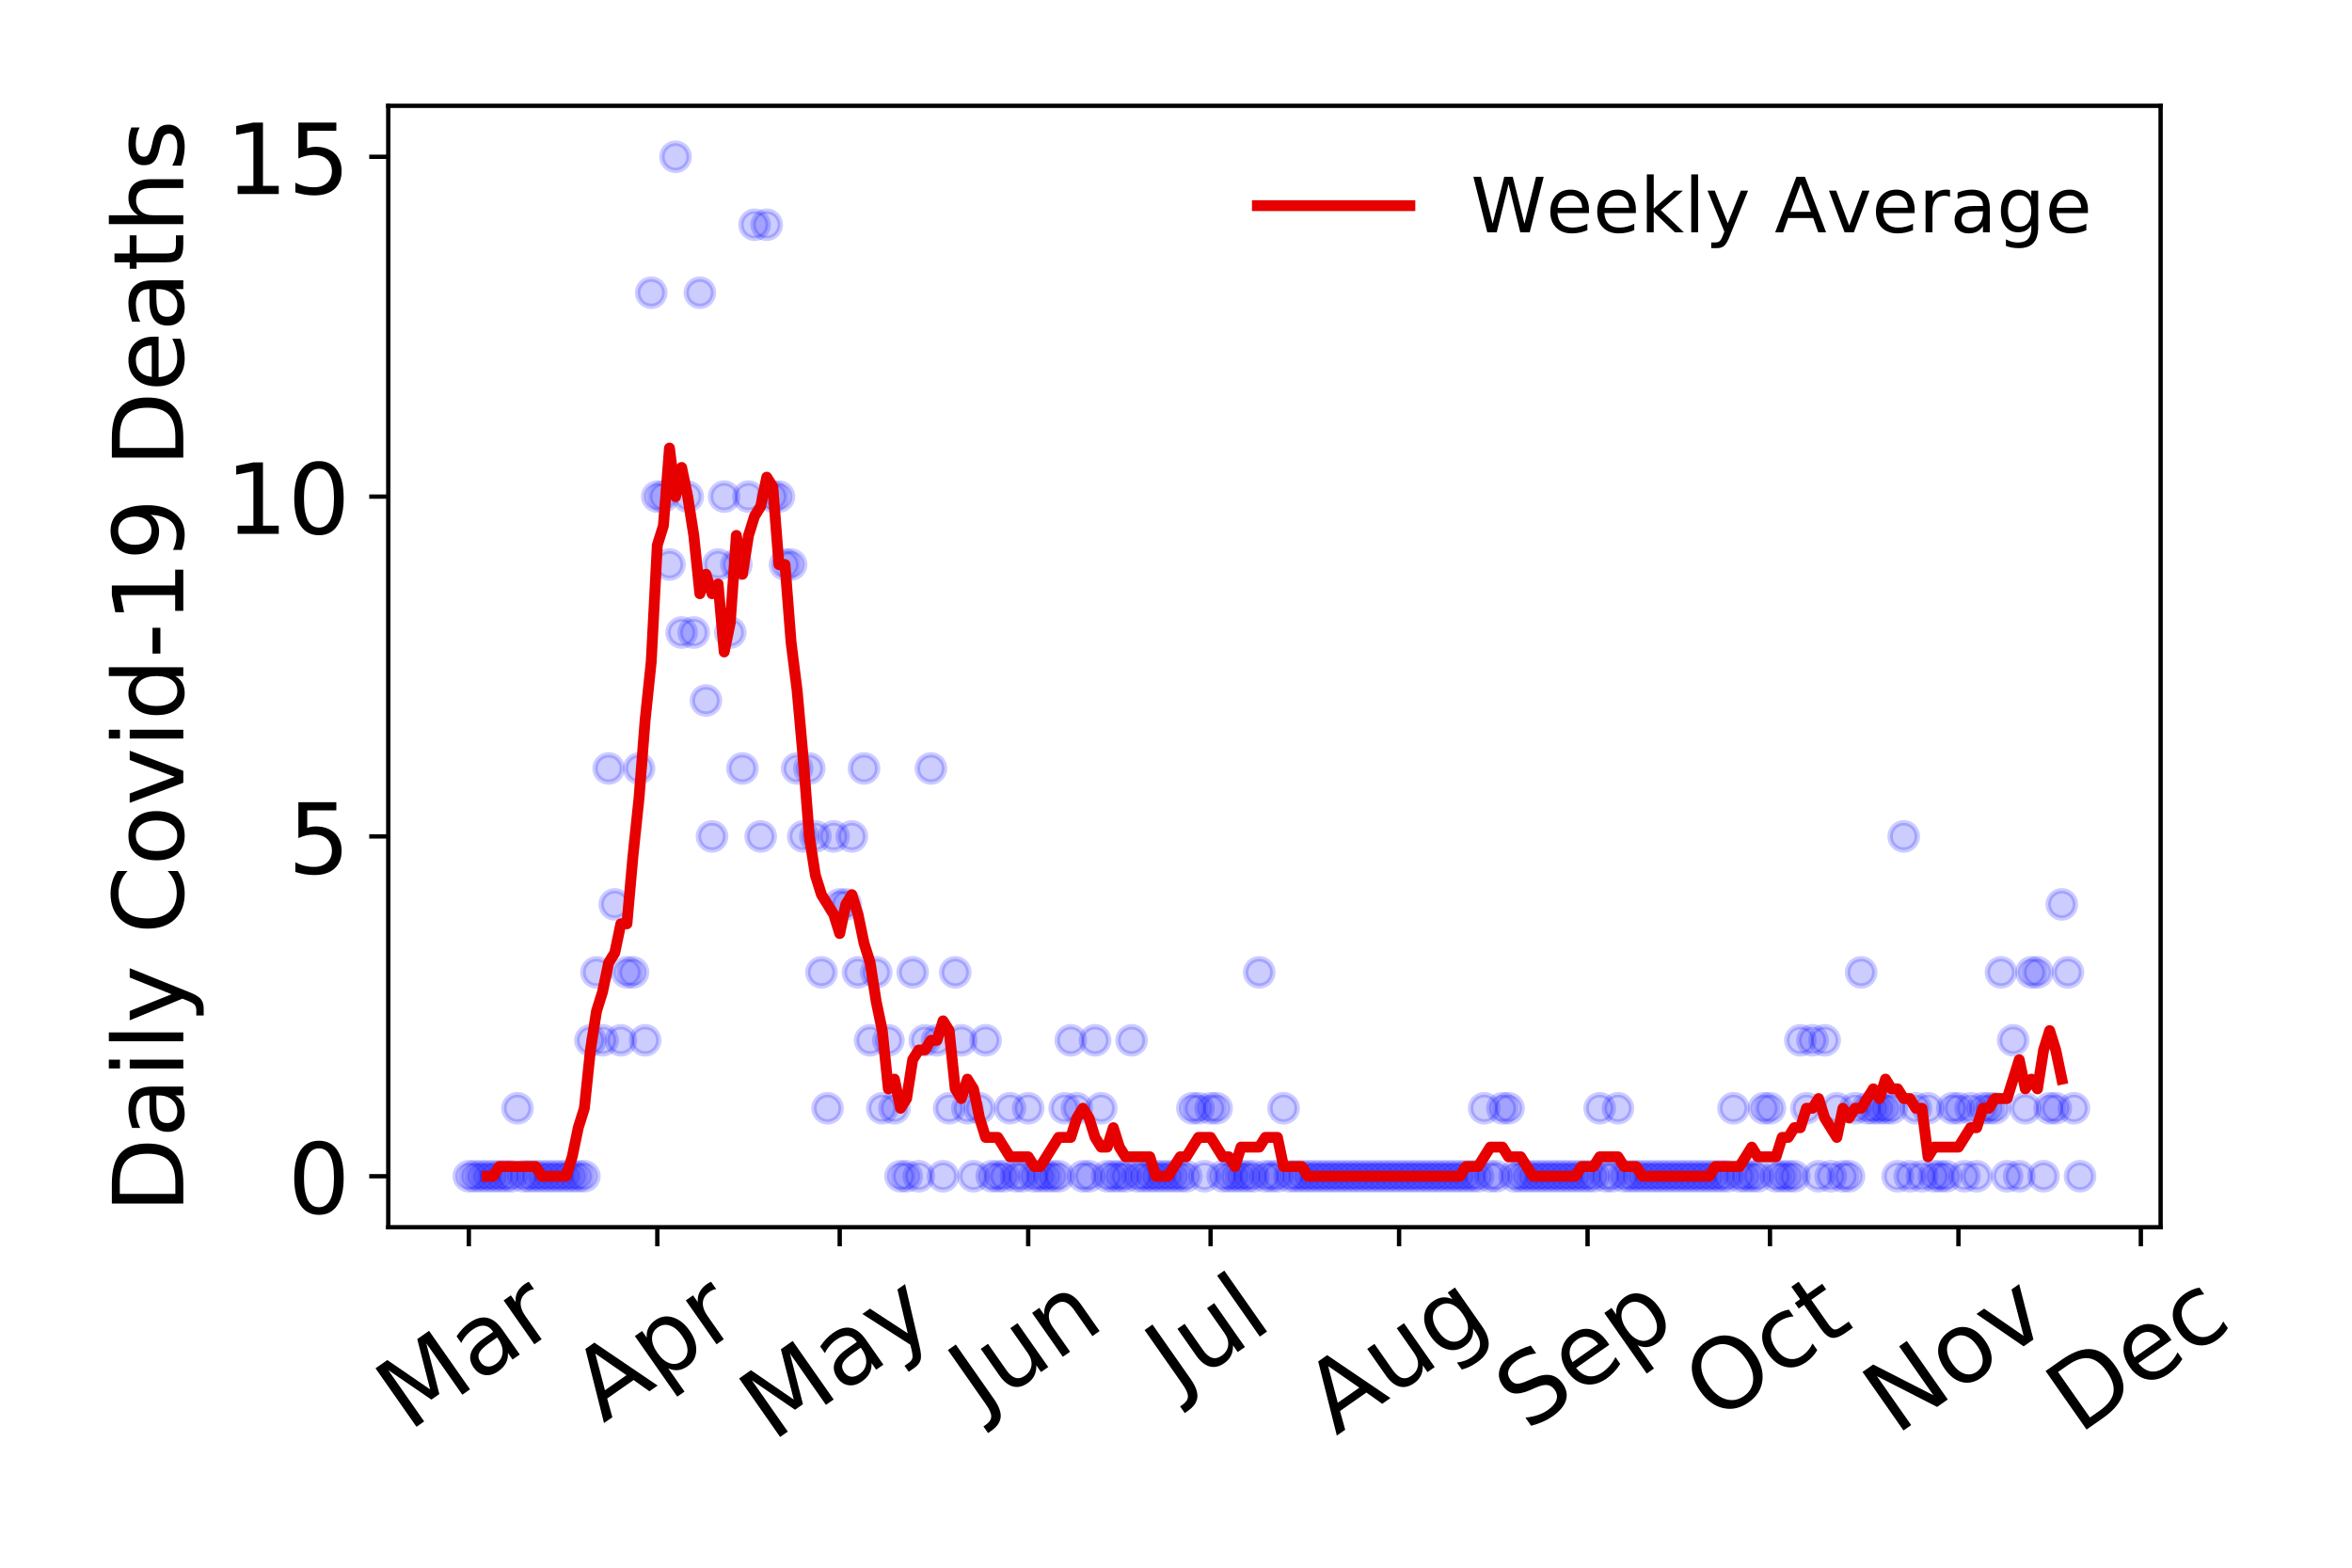 <?xml version="1.0" encoding="utf-8" standalone="no"?>
<!DOCTYPE svg PUBLIC "-//W3C//DTD SVG 1.1//EN"
  "http://www.w3.org/Graphics/SVG/1.1/DTD/svg11.dtd">
<!-- Created with matplotlib (https://matplotlib.org/) -->
<svg height="288pt" version="1.1" viewBox="0 0 432 288" width="432pt" xmlns="http://www.w3.org/2000/svg" xmlns:xlink="http://www.w3.org/1999/xlink">
 <defs>
  <style type="text/css">
*{stroke-linecap:butt;stroke-linejoin:round;}
  </style>
 </defs>
 <g id="figure_1">
  <g id="patch_1">
   <path d="M 0 288 
L 432 288 
L 432 0 
L 0 0 
z
" style="fill:#ffffff;"/>
  </g>
  <g id="axes_1">
   <g id="patch_2">
    <path d="M 71.315 225.45 
L 396.847 225.45 
L 396.847 19.44 
L 71.315 19.44 
z
" style="fill:#ffffff;"/>
   </g>
   <g id="matplotlib.axis_1">
    <g id="xtick_1">
     <g id="line2d_1">
      <defs>
       <path d="M 0 0 
L 0 3.5 
" id="m8189c967c7" style="stroke:#000000;stroke-width:0.8;"/>
      </defs>
      <g>
       <use style="stroke:#000000;stroke-width:0.8;" x="86.112" xlink:href="#m8189c967c7" y="225.45"/>
      </g>
     </g>
     <g id="text_1">
      <!-- Mar -->
      <defs>
       <path d="M 9.812 72.906 
L 24.516 72.906 
L 43.109 23.297 
L 61.812 72.906 
L 76.516 72.906 
L 76.516 0 
L 66.891 0 
L 66.891 64.016 
L 48.094 14.016 
L 38.188 14.016 
L 19.391 64.016 
L 19.391 0 
L 9.812 0 
z
" id="DejaVuSans-77"/>
       <path d="M 34.281 27.484 
Q 23.391 27.484 19.188 25 
Q 14.984 22.516 14.984 16.5 
Q 14.984 11.719 18.141 8.906 
Q 21.297 6.109 26.703 6.109 
Q 34.188 6.109 38.703 11.406 
Q 43.219 16.703 43.219 25.484 
L 43.219 27.484 
z
M 52.203 31.203 
L 52.203 0 
L 43.219 0 
L 43.219 8.297 
Q 40.141 3.328 35.547 0.953 
Q 30.953 -1.422 24.312 -1.422 
Q 15.922 -1.422 10.953 3.297 
Q 6 8.016 6 15.922 
Q 6 25.141 12.172 29.828 
Q 18.359 34.516 30.609 34.516 
L 43.219 34.516 
L 43.219 35.406 
Q 43.219 41.609 39.141 45 
Q 35.062 48.391 27.688 48.391 
Q 23 48.391 18.547 47.266 
Q 14.109 46.141 10.016 43.891 
L 10.016 52.203 
Q 14.938 54.109 19.578 55.047 
Q 24.219 56 28.609 56 
Q 40.484 56 46.344 49.844 
Q 52.203 43.703 52.203 31.203 
z
" id="DejaVuSans-97"/>
       <path d="M 41.109 46.297 
Q 39.594 47.172 37.812 47.578 
Q 36.031 48 33.891 48 
Q 26.266 48 22.188 43.047 
Q 18.109 38.094 18.109 28.812 
L 18.109 0 
L 9.078 0 
L 9.078 54.688 
L 18.109 54.688 
L 18.109 46.188 
Q 20.953 51.172 25.484 53.578 
Q 30.031 56 36.531 56 
Q 37.453 56 38.578 55.875 
Q 39.703 55.766 41.062 55.516 
z
" id="DejaVuSans-114"/>
      </defs>
      <g transform="translate(75.051 263.132)rotate(-35)scale(0.18 -0.18)">
       <use xlink:href="#DejaVuSans-77"/>
       <use x="86.279" xlink:href="#DejaVuSans-97"/>
       <use x="147.559" xlink:href="#DejaVuSans-114"/>
      </g>
     </g>
    </g>
    <g id="xtick_2">
     <g id="line2d_2">
      <g>
       <use style="stroke:#000000;stroke-width:0.8;" x="120.731" xlink:href="#m8189c967c7" y="225.45"/>
      </g>
     </g>
     <g id="text_2">
      <!-- Apr -->
      <defs>
       <path d="M 34.188 63.188 
L 20.797 26.906 
L 47.609 26.906 
z
M 28.609 72.906 
L 39.797 72.906 
L 67.578 0 
L 57.328 0 
L 50.688 18.703 
L 17.828 18.703 
L 11.188 0 
L 0.781 0 
z
" id="DejaVuSans-65"/>
       <path d="M 18.109 8.203 
L 18.109 -20.797 
L 9.078 -20.797 
L 9.078 54.688 
L 18.109 54.688 
L 18.109 46.391 
Q 20.953 51.266 25.266 53.625 
Q 29.594 56 35.594 56 
Q 45.562 56 51.781 48.094 
Q 58.016 40.188 58.016 27.297 
Q 58.016 14.406 51.781 6.484 
Q 45.562 -1.422 35.594 -1.422 
Q 29.594 -1.422 25.266 0.953 
Q 20.953 3.328 18.109 8.203 
z
M 48.688 27.297 
Q 48.688 37.203 44.609 42.844 
Q 40.531 48.484 33.406 48.484 
Q 26.266 48.484 22.188 42.844 
Q 18.109 37.203 18.109 27.297 
Q 18.109 17.391 22.188 11.75 
Q 26.266 6.109 33.406 6.109 
Q 40.531 6.109 44.609 11.75 
Q 48.688 17.391 48.688 27.297 
z
" id="DejaVuSans-112"/>
      </defs>
      <g transform="translate(110.826 261.514)rotate(-35)scale(0.18 -0.18)">
       <use xlink:href="#DejaVuSans-65"/>
       <use x="68.408" xlink:href="#DejaVuSans-112"/>
       <use x="131.885" xlink:href="#DejaVuSans-114"/>
      </g>
     </g>
    </g>
    <g id="xtick_3">
     <g id="line2d_3">
      <g>
       <use style="stroke:#000000;stroke-width:0.8;" x="154.233" xlink:href="#m8189c967c7" y="225.45"/>
      </g>
     </g>
     <g id="text_3">
      <!-- May -->
      <defs>
       <path d="M 32.172 -5.078 
Q 28.375 -14.844 24.75 -17.812 
Q 21.141 -20.797 15.094 -20.797 
L 7.906 -20.797 
L 7.906 -13.281 
L 13.188 -13.281 
Q 16.891 -13.281 18.938 -11.516 
Q 21 -9.766 23.484 -3.219 
L 25.094 0.875 
L 2.984 54.688 
L 12.5 54.688 
L 29.594 11.922 
L 46.688 54.688 
L 56.203 54.688 
z
" id="DejaVuSans-121"/>
      </defs>
      <g transform="translate(141.84 264.999)rotate(-35)scale(0.18 -0.18)">
       <use xlink:href="#DejaVuSans-77"/>
       <use x="86.279" xlink:href="#DejaVuSans-97"/>
       <use x="147.559" xlink:href="#DejaVuSans-121"/>
      </g>
     </g>
    </g>
    <g id="xtick_4">
     <g id="line2d_4">
      <g>
       <use style="stroke:#000000;stroke-width:0.8;" x="188.853" xlink:href="#m8189c967c7" y="225.45"/>
      </g>
     </g>
     <g id="text_4">
      <!-- Jun -->
      <defs>
       <path d="M 9.812 72.906 
L 19.672 72.906 
L 19.672 5.078 
Q 19.672 -8.109 14.672 -14.062 
Q 9.672 -20.016 -1.422 -20.016 
L -5.172 -20.016 
L -5.172 -11.719 
L -2.094 -11.719 
Q 4.438 -11.719 7.125 -8.047 
Q 9.812 -4.391 9.812 5.078 
z
" id="DejaVuSans-74"/>
       <path d="M 8.5 21.578 
L 8.5 54.688 
L 17.484 54.688 
L 17.484 21.922 
Q 17.484 14.156 20.5 10.266 
Q 23.531 6.391 29.594 6.391 
Q 36.859 6.391 41.078 11.031 
Q 45.312 15.672 45.312 23.688 
L 45.312 54.688 
L 54.297 54.688 
L 54.297 0 
L 45.312 0 
L 45.312 8.406 
Q 42.047 3.422 37.719 1 
Q 33.406 -1.422 27.688 -1.422 
Q 18.266 -1.422 13.375 4.438 
Q 8.5 10.297 8.5 21.578 
z
M 31.109 56 
z
" id="DejaVuSans-117"/>
       <path d="M 54.891 33.016 
L 54.891 0 
L 45.906 0 
L 45.906 32.719 
Q 45.906 40.484 42.875 44.328 
Q 39.844 48.188 33.797 48.188 
Q 26.516 48.188 22.312 43.547 
Q 18.109 38.922 18.109 30.906 
L 18.109 0 
L 9.078 0 
L 9.078 54.688 
L 18.109 54.688 
L 18.109 46.188 
Q 21.344 51.125 25.703 53.562 
Q 30.078 56 35.797 56 
Q 45.219 56 50.047 50.172 
Q 54.891 44.344 54.891 33.016 
z
" id="DejaVuSans-110"/>
      </defs>
      <g transform="translate(180.182 259.785)rotate(-35)scale(0.18 -0.18)">
       <use xlink:href="#DejaVuSans-74"/>
       <use x="29.492" xlink:href="#DejaVuSans-117"/>
       <use x="92.871" xlink:href="#DejaVuSans-110"/>
      </g>
     </g>
    </g>
    <g id="xtick_5">
     <g id="line2d_5">
      <g>
       <use style="stroke:#000000;stroke-width:0.8;" x="222.355" xlink:href="#m8189c967c7" y="225.45"/>
      </g>
     </g>
     <g id="text_5">
      <!-- Jul -->
      <defs>
       <path d="M 9.422 75.984 
L 18.406 75.984 
L 18.406 0 
L 9.422 0 
z
" id="DejaVuSans-108"/>
      </defs>
      <g transform="translate(216.309 256.11)rotate(-35)scale(0.18 -0.18)">
       <use xlink:href="#DejaVuSans-74"/>
       <use x="29.492" xlink:href="#DejaVuSans-117"/>
       <use x="92.871" xlink:href="#DejaVuSans-108"/>
      </g>
     </g>
    </g>
    <g id="xtick_6">
     <g id="line2d_6">
      <g>
       <use style="stroke:#000000;stroke-width:0.8;" x="256.974" xlink:href="#m8189c967c7" y="225.45"/>
      </g>
     </g>
     <g id="text_6">
      <!-- Aug -->
      <defs>
       <path d="M 45.406 27.984 
Q 45.406 37.75 41.375 43.109 
Q 37.359 48.484 30.078 48.484 
Q 22.859 48.484 18.828 43.109 
Q 14.797 37.75 14.797 27.984 
Q 14.797 18.266 18.828 12.891 
Q 22.859 7.516 30.078 7.516 
Q 37.359 7.516 41.375 12.891 
Q 45.406 18.266 45.406 27.984 
z
M 54.391 6.781 
Q 54.391 -7.172 48.188 -13.984 
Q 42 -20.797 29.203 -20.797 
Q 24.469 -20.797 20.266 -20.094 
Q 16.062 -19.391 12.109 -17.922 
L 12.109 -9.188 
Q 16.062 -11.328 19.922 -12.344 
Q 23.781 -13.375 27.781 -13.375 
Q 36.625 -13.375 41.016 -8.766 
Q 45.406 -4.156 45.406 5.172 
L 45.406 9.625 
Q 42.625 4.781 38.281 2.391 
Q 33.938 0 27.875 0 
Q 17.828 0 11.672 7.656 
Q 5.516 15.328 5.516 27.984 
Q 5.516 40.672 11.672 48.328 
Q 17.828 56 27.875 56 
Q 33.938 56 38.281 53.609 
Q 42.625 51.219 45.406 46.391 
L 45.406 54.688 
L 54.391 54.688 
z
" id="DejaVuSans-103"/>
      </defs>
      <g transform="translate(245.427 263.813)rotate(-35)scale(0.18 -0.18)">
       <use xlink:href="#DejaVuSans-65"/>
       <use x="68.408" xlink:href="#DejaVuSans-117"/>
       <use x="131.787" xlink:href="#DejaVuSans-103"/>
      </g>
     </g>
    </g>
    <g id="xtick_7">
     <g id="line2d_7">
      <g>
       <use style="stroke:#000000;stroke-width:0.8;" x="291.593" xlink:href="#m8189c967c7" y="225.45"/>
      </g>
     </g>
     <g id="text_7">
      <!-- Sep -->
      <defs>
       <path d="M 53.516 70.516 
L 53.516 60.891 
Q 47.906 63.578 42.922 64.891 
Q 37.938 66.219 33.297 66.219 
Q 25.25 66.219 20.875 63.094 
Q 16.5 59.969 16.5 54.203 
Q 16.5 49.359 19.406 46.891 
Q 22.312 44.438 30.422 42.922 
L 36.375 41.703 
Q 47.406 39.594 52.656 34.297 
Q 57.906 29 57.906 20.125 
Q 57.906 9.516 50.797 4.047 
Q 43.703 -1.422 29.984 -1.422 
Q 24.812 -1.422 18.969 -0.25 
Q 13.141 0.922 6.891 3.219 
L 6.891 13.375 
Q 12.891 10.016 18.656 8.297 
Q 24.422 6.594 29.984 6.594 
Q 38.422 6.594 43.016 9.906 
Q 47.609 13.234 47.609 19.391 
Q 47.609 24.75 44.312 27.781 
Q 41.016 30.812 33.5 32.328 
L 27.484 33.5 
Q 16.453 35.688 11.516 40.375 
Q 6.594 45.062 6.594 53.422 
Q 6.594 63.094 13.406 68.656 
Q 20.219 74.219 32.172 74.219 
Q 37.312 74.219 42.625 73.281 
Q 47.953 72.359 53.516 70.516 
z
" id="DejaVuSans-83"/>
       <path d="M 56.203 29.594 
L 56.203 25.203 
L 14.891 25.203 
Q 15.484 15.922 20.484 11.062 
Q 25.484 6.203 34.422 6.203 
Q 39.594 6.203 44.453 7.469 
Q 49.312 8.734 54.109 11.281 
L 54.109 2.781 
Q 49.266 0.734 44.188 -0.344 
Q 39.109 -1.422 33.891 -1.422 
Q 20.797 -1.422 13.156 6.188 
Q 5.516 13.812 5.516 26.812 
Q 5.516 40.234 12.766 48.109 
Q 20.016 56 32.328 56 
Q 43.359 56 49.781 48.891 
Q 56.203 41.797 56.203 29.594 
z
M 47.219 32.234 
Q 47.125 39.594 43.094 43.984 
Q 39.062 48.391 32.422 48.391 
Q 24.906 48.391 20.391 44.141 
Q 15.875 39.891 15.188 32.172 
z
" id="DejaVuSans-101"/>
      </defs>
      <g transform="translate(280.545 263.115)rotate(-35)scale(0.18 -0.18)">
       <use xlink:href="#DejaVuSans-83"/>
       <use x="63.477" xlink:href="#DejaVuSans-101"/>
       <use x="125" xlink:href="#DejaVuSans-112"/>
      </g>
     </g>
    </g>
    <g id="xtick_8">
     <g id="line2d_8">
      <g>
       <use style="stroke:#000000;stroke-width:0.8;" x="325.096" xlink:href="#m8189c967c7" y="225.45"/>
      </g>
     </g>
     <g id="text_8">
      <!-- Oct -->
      <defs>
       <path d="M 39.406 66.219 
Q 28.656 66.219 22.328 58.203 
Q 16.016 50.203 16.016 36.375 
Q 16.016 22.609 22.328 14.594 
Q 28.656 6.594 39.406 6.594 
Q 50.141 6.594 56.422 14.594 
Q 62.703 22.609 62.703 36.375 
Q 62.703 50.203 56.422 58.203 
Q 50.141 66.219 39.406 66.219 
z
M 39.406 74.219 
Q 54.734 74.219 63.906 63.938 
Q 73.094 53.656 73.094 36.375 
Q 73.094 19.141 63.906 8.859 
Q 54.734 -1.422 39.406 -1.422 
Q 24.031 -1.422 14.812 8.828 
Q 5.609 19.094 5.609 36.375 
Q 5.609 53.656 14.812 63.938 
Q 24.031 74.219 39.406 74.219 
z
" id="DejaVuSans-79"/>
       <path d="M 48.781 52.594 
L 48.781 44.188 
Q 44.969 46.297 41.141 47.344 
Q 37.312 48.391 33.406 48.391 
Q 24.656 48.391 19.812 42.844 
Q 14.984 37.312 14.984 27.297 
Q 14.984 17.281 19.812 11.734 
Q 24.656 6.203 33.406 6.203 
Q 37.312 6.203 41.141 7.25 
Q 44.969 8.297 48.781 10.406 
L 48.781 2.094 
Q 45.016 0.344 40.984 -0.531 
Q 36.969 -1.422 32.422 -1.422 
Q 20.062 -1.422 12.781 6.344 
Q 5.516 14.109 5.516 27.297 
Q 5.516 40.672 12.859 48.328 
Q 20.219 56 33.016 56 
Q 37.156 56 41.109 55.141 
Q 45.062 54.297 48.781 52.594 
z
" id="DejaVuSans-99"/>
       <path d="M 18.312 70.219 
L 18.312 54.688 
L 36.812 54.688 
L 36.812 47.703 
L 18.312 47.703 
L 18.312 18.016 
Q 18.312 11.328 20.141 9.422 
Q 21.969 7.516 27.594 7.516 
L 36.812 7.516 
L 36.812 0 
L 27.594 0 
Q 17.188 0 13.234 3.875 
Q 9.281 7.766 9.281 18.016 
L 9.281 47.703 
L 2.688 47.703 
L 2.688 54.688 
L 9.281 54.688 
L 9.281 70.219 
z
" id="DejaVuSans-116"/>
      </defs>
      <g transform="translate(315.197 261.505)rotate(-35)scale(0.18 -0.18)">
       <use xlink:href="#DejaVuSans-79"/>
       <use x="78.711" xlink:href="#DejaVuSans-99"/>
       <use x="133.691" xlink:href="#DejaVuSans-116"/>
      </g>
     </g>
    </g>
    <g id="xtick_9">
     <g id="line2d_9">
      <g>
       <use style="stroke:#000000;stroke-width:0.8;" x="359.715" xlink:href="#m8189c967c7" y="225.45"/>
      </g>
     </g>
     <g id="text_9">
      <!-- Nov -->
      <defs>
       <path d="M 9.812 72.906 
L 23.094 72.906 
L 55.422 11.922 
L 55.422 72.906 
L 64.984 72.906 
L 64.984 0 
L 51.703 0 
L 19.391 60.984 
L 19.391 0 
L 9.812 0 
z
" id="DejaVuSans-78"/>
       <path d="M 30.609 48.391 
Q 23.391 48.391 19.188 42.75 
Q 14.984 37.109 14.984 27.297 
Q 14.984 17.484 19.156 11.844 
Q 23.344 6.203 30.609 6.203 
Q 37.797 6.203 41.984 11.859 
Q 46.188 17.531 46.188 27.297 
Q 46.188 37.016 41.984 42.703 
Q 37.797 48.391 30.609 48.391 
z
M 30.609 56 
Q 42.328 56 49.016 48.375 
Q 55.719 40.766 55.719 27.297 
Q 55.719 13.875 49.016 6.219 
Q 42.328 -1.422 30.609 -1.422 
Q 18.844 -1.422 12.172 6.219 
Q 5.516 13.875 5.516 27.297 
Q 5.516 40.766 12.172 48.375 
Q 18.844 56 30.609 56 
z
" id="DejaVuSans-111"/>
       <path d="M 2.984 54.688 
L 12.5 54.688 
L 29.594 8.797 
L 46.688 54.688 
L 56.203 54.688 
L 35.688 0 
L 23.484 0 
z
" id="DejaVuSans-118"/>
      </defs>
      <g transform="translate(348.174 263.805)rotate(-35)scale(0.18 -0.18)">
       <use xlink:href="#DejaVuSans-78"/>
       <use x="74.805" xlink:href="#DejaVuSans-111"/>
       <use x="135.986" xlink:href="#DejaVuSans-118"/>
      </g>
     </g>
    </g>
    <g id="xtick_10">
     <g id="line2d_10">
      <g>
       <use style="stroke:#000000;stroke-width:0.8;" x="393.217" xlink:href="#m8189c967c7" y="225.45"/>
      </g>
     </g>
     <g id="text_10">
      <!-- Dec -->
      <defs>
       <path d="M 19.672 64.797 
L 19.672 8.109 
L 31.594 8.109 
Q 46.688 8.109 53.688 14.938 
Q 60.688 21.781 60.688 36.531 
Q 60.688 51.172 53.688 57.984 
Q 46.688 64.797 31.594 64.797 
z
M 9.812 72.906 
L 30.078 72.906 
Q 51.266 72.906 61.172 64.094 
Q 71.094 55.281 71.094 36.531 
Q 71.094 17.672 61.125 8.828 
Q 51.172 0 30.078 0 
L 9.812 0 
z
" id="DejaVuSans-68"/>
      </defs>
      <g transform="translate(381.799 263.633)rotate(-35)scale(0.18 -0.18)">
       <use xlink:href="#DejaVuSans-68"/>
       <use x="77.002" xlink:href="#DejaVuSans-101"/>
       <use x="138.525" xlink:href="#DejaVuSans-99"/>
      </g>
     </g>
    </g>
   </g>
   <g id="matplotlib.axis_2">
    <g id="ytick_1">
     <g id="line2d_11">
      <defs>
       <path d="M 0 0 
L -3.5 0 
" id="m632259c7b9" style="stroke:#000000;stroke-width:0.8;"/>
      </defs>
      <g>
       <use style="stroke:#000000;stroke-width:0.8;" x="71.315" xlink:href="#m632259c7b9" y="216.085"/>
      </g>
     </g>
     <g id="text_11">
      <!-- 0 -->
      <defs>
       <path d="M 31.781 66.406 
Q 24.172 66.406 20.328 58.906 
Q 16.5 51.422 16.5 36.375 
Q 16.5 21.391 20.328 13.891 
Q 24.172 6.391 31.781 6.391 
Q 39.453 6.391 43.281 13.891 
Q 47.125 21.391 47.125 36.375 
Q 47.125 51.422 43.281 58.906 
Q 39.453 66.406 31.781 66.406 
z
M 31.781 74.219 
Q 44.047 74.219 50.516 64.516 
Q 56.984 54.828 56.984 36.375 
Q 56.984 17.969 50.516 8.266 
Q 44.047 -1.422 31.781 -1.422 
Q 19.531 -1.422 13.062 8.266 
Q 6.594 17.969 6.594 36.375 
Q 6.594 54.828 13.062 64.516 
Q 19.531 74.219 31.781 74.219 
z
" id="DejaVuSans-48"/>
      </defs>
      <g transform="translate(52.862 222.924)scale(0.18 -0.18)">
       <use xlink:href="#DejaVuSans-48"/>
      </g>
     </g>
    </g>
    <g id="ytick_2">
     <g id="line2d_12">
      <g>
       <use style="stroke:#000000;stroke-width:0.8;" x="71.315" xlink:href="#m632259c7b9" y="153.658"/>
      </g>
     </g>
     <g id="text_12">
      <!-- 5 -->
      <defs>
       <path d="M 10.797 72.906 
L 49.516 72.906 
L 49.516 64.594 
L 19.828 64.594 
L 19.828 46.734 
Q 21.969 47.469 24.109 47.828 
Q 26.266 48.188 28.422 48.188 
Q 40.625 48.188 47.75 41.5 
Q 54.891 34.812 54.891 23.391 
Q 54.891 11.625 47.562 5.094 
Q 40.234 -1.422 26.906 -1.422 
Q 22.312 -1.422 17.547 -0.641 
Q 12.797 0.141 7.719 1.703 
L 7.719 11.625 
Q 12.109 9.234 16.797 8.062 
Q 21.484 6.891 26.703 6.891 
Q 35.156 6.891 40.078 11.328 
Q 45.016 15.766 45.016 23.391 
Q 45.016 31 40.078 35.438 
Q 35.156 39.891 26.703 39.891 
Q 22.75 39.891 18.812 39.016 
Q 14.891 38.141 10.797 36.281 
z
" id="DejaVuSans-53"/>
      </defs>
      <g transform="translate(52.862 160.497)scale(0.18 -0.18)">
       <use xlink:href="#DejaVuSans-53"/>
      </g>
     </g>
    </g>
    <g id="ytick_3">
     <g id="line2d_13">
      <g>
       <use style="stroke:#000000;stroke-width:0.8;" x="71.315" xlink:href="#m632259c7b9" y="91.231"/>
      </g>
     </g>
     <g id="text_13">
      <!-- 10 -->
      <defs>
       <path d="M 12.406 8.297 
L 28.516 8.297 
L 28.516 63.922 
L 10.984 60.406 
L 10.984 69.391 
L 28.422 72.906 
L 38.281 72.906 
L 38.281 8.297 
L 54.391 8.297 
L 54.391 0 
L 12.406 0 
z
" id="DejaVuSans-49"/>
      </defs>
      <g transform="translate(41.41 98.07)scale(0.18 -0.18)">
       <use xlink:href="#DejaVuSans-49"/>
       <use x="63.623" xlink:href="#DejaVuSans-48"/>
      </g>
     </g>
    </g>
    <g id="ytick_4">
     <g id="line2d_14">
      <g>
       <use style="stroke:#000000;stroke-width:0.8;" x="71.315" xlink:href="#m632259c7b9" y="28.804"/>
      </g>
     </g>
     <g id="text_14">
      <!-- 15 -->
      <g transform="translate(41.41 35.643)scale(0.18 -0.18)">
       <use xlink:href="#DejaVuSans-49"/>
       <use x="63.623" xlink:href="#DejaVuSans-53"/>
      </g>
     </g>
    </g>
    <g id="text_15">
     <!-- Daily Covid-19 Deaths -->
     <defs>
      <path d="M 9.422 54.688 
L 18.406 54.688 
L 18.406 0 
L 9.422 0 
z
M 9.422 75.984 
L 18.406 75.984 
L 18.406 64.594 
L 9.422 64.594 
z
" id="DejaVuSans-105"/>
      <path id="DejaVuSans-32"/>
      <path d="M 64.406 67.281 
L 64.406 56.891 
Q 59.422 61.531 53.781 63.812 
Q 48.141 66.109 41.797 66.109 
Q 29.297 66.109 22.656 58.469 
Q 16.016 50.828 16.016 36.375 
Q 16.016 21.969 22.656 14.328 
Q 29.297 6.688 41.797 6.688 
Q 48.141 6.688 53.781 8.984 
Q 59.422 11.281 64.406 15.922 
L 64.406 5.609 
Q 59.234 2.094 53.438 0.328 
Q 47.656 -1.422 41.219 -1.422 
Q 24.656 -1.422 15.125 8.703 
Q 5.609 18.844 5.609 36.375 
Q 5.609 53.953 15.125 64.078 
Q 24.656 74.219 41.219 74.219 
Q 47.75 74.219 53.531 72.484 
Q 59.328 70.75 64.406 67.281 
z
" id="DejaVuSans-67"/>
      <path d="M 45.406 46.391 
L 45.406 75.984 
L 54.391 75.984 
L 54.391 0 
L 45.406 0 
L 45.406 8.203 
Q 42.578 3.328 38.25 0.953 
Q 33.938 -1.422 27.875 -1.422 
Q 17.969 -1.422 11.734 6.484 
Q 5.516 14.406 5.516 27.297 
Q 5.516 40.188 11.734 48.094 
Q 17.969 56 27.875 56 
Q 33.938 56 38.25 53.625 
Q 42.578 51.266 45.406 46.391 
z
M 14.797 27.297 
Q 14.797 17.391 18.875 11.75 
Q 22.953 6.109 30.078 6.109 
Q 37.203 6.109 41.297 11.75 
Q 45.406 17.391 45.406 27.297 
Q 45.406 37.203 41.297 42.844 
Q 37.203 48.484 30.078 48.484 
Q 22.953 48.484 18.875 42.844 
Q 14.797 37.203 14.797 27.297 
z
" id="DejaVuSans-100"/>
      <path d="M 4.891 31.391 
L 31.203 31.391 
L 31.203 23.391 
L 4.891 23.391 
z
" id="DejaVuSans-45"/>
      <path d="M 10.984 1.516 
L 10.984 10.5 
Q 14.703 8.734 18.5 7.812 
Q 22.312 6.891 25.984 6.891 
Q 35.75 6.891 40.891 13.453 
Q 46.047 20.016 46.781 33.406 
Q 43.953 29.203 39.594 26.953 
Q 35.25 24.703 29.984 24.703 
Q 19.047 24.703 12.672 31.312 
Q 6.297 37.938 6.297 49.422 
Q 6.297 60.641 12.938 67.422 
Q 19.578 74.219 30.609 74.219 
Q 43.266 74.219 49.922 64.516 
Q 56.594 54.828 56.594 36.375 
Q 56.594 19.141 48.406 8.859 
Q 40.234 -1.422 26.422 -1.422 
Q 22.703 -1.422 18.891 -0.688 
Q 15.094 0.047 10.984 1.516 
z
M 30.609 32.422 
Q 37.25 32.422 41.125 36.953 
Q 45.016 41.5 45.016 49.422 
Q 45.016 57.281 41.125 61.844 
Q 37.25 66.406 30.609 66.406 
Q 23.969 66.406 20.094 61.844 
Q 16.219 57.281 16.219 49.422 
Q 16.219 41.5 20.094 36.953 
Q 23.969 32.422 30.609 32.422 
z
" id="DejaVuSans-57"/>
      <path d="M 54.891 33.016 
L 54.891 0 
L 45.906 0 
L 45.906 32.719 
Q 45.906 40.484 42.875 44.328 
Q 39.844 48.188 33.797 48.188 
Q 26.516 48.188 22.312 43.547 
Q 18.109 38.922 18.109 30.906 
L 18.109 0 
L 9.078 0 
L 9.078 75.984 
L 18.109 75.984 
L 18.109 46.188 
Q 21.344 51.125 25.703 53.562 
Q 30.078 56 35.797 56 
Q 45.219 56 50.047 50.172 
Q 54.891 44.344 54.891 33.016 
z
" id="DejaVuSans-104"/>
      <path d="M 44.281 53.078 
L 44.281 44.578 
Q 40.484 46.531 36.375 47.5 
Q 32.281 48.484 27.875 48.484 
Q 21.188 48.484 17.844 46.438 
Q 14.5 44.391 14.5 40.281 
Q 14.5 37.156 16.891 35.375 
Q 19.281 33.594 26.516 31.984 
L 29.594 31.297 
Q 39.156 29.25 43.188 25.516 
Q 47.219 21.781 47.219 15.094 
Q 47.219 7.469 41.188 3.016 
Q 35.156 -1.422 24.609 -1.422 
Q 20.219 -1.422 15.453 -0.562 
Q 10.688 0.297 5.422 2 
L 5.422 11.281 
Q 10.406 8.688 15.234 7.391 
Q 20.062 6.109 24.812 6.109 
Q 31.156 6.109 34.562 8.281 
Q 37.984 10.453 37.984 14.406 
Q 37.984 18.062 35.516 20.016 
Q 33.062 21.969 24.703 23.781 
L 21.578 24.516 
Q 13.234 26.266 9.516 29.906 
Q 5.812 33.547 5.812 39.891 
Q 5.812 47.609 11.281 51.797 
Q 16.75 56 26.812 56 
Q 31.781 56 36.172 55.266 
Q 40.578 54.547 44.281 53.078 
z
" id="DejaVuSans-115"/>
     </defs>
     <g transform="translate(33.667 222.874)rotate(-90)scale(0.18 -0.18)">
      <use xlink:href="#DejaVuSans-68"/>
      <use x="77.002" xlink:href="#DejaVuSans-97"/>
      <use x="138.281" xlink:href="#DejaVuSans-105"/>
      <use x="166.064" xlink:href="#DejaVuSans-108"/>
      <use x="193.848" xlink:href="#DejaVuSans-121"/>
      <use x="253.027" xlink:href="#DejaVuSans-32"/>
      <use x="284.814" xlink:href="#DejaVuSans-67"/>
      <use x="354.639" xlink:href="#DejaVuSans-111"/>
      <use x="415.82" xlink:href="#DejaVuSans-118"/>
      <use x="475" xlink:href="#DejaVuSans-105"/>
      <use x="502.783" xlink:href="#DejaVuSans-100"/>
      <use x="566.26" xlink:href="#DejaVuSans-45"/>
      <use x="602.344" xlink:href="#DejaVuSans-49"/>
      <use x="665.967" xlink:href="#DejaVuSans-57"/>
      <use x="729.59" xlink:href="#DejaVuSans-32"/>
      <use x="761.377" xlink:href="#DejaVuSans-68"/>
      <use x="838.379" xlink:href="#DejaVuSans-101"/>
      <use x="899.902" xlink:href="#DejaVuSans-97"/>
      <use x="961.182" xlink:href="#DejaVuSans-116"/>
      <use x="1000.391" xlink:href="#DejaVuSans-104"/>
      <use x="1063.77" xlink:href="#DejaVuSans-115"/>
     </g>
    </g>
   </g>
   <g id="line2d_15">
    <defs>
     <path d="M 0 2.5 
C 0.663 2.5 1.299 2.237 1.768 1.768 
C 2.237 1.299 2.5 0.663 2.5 0 
C 2.5 -0.663 2.237 -1.299 1.768 -1.768 
C 1.299 -2.237 0.663 -2.5 0 -2.5 
C -0.663 -2.5 -1.299 -2.237 -1.768 -1.768 
C -2.237 -1.299 -2.5 -0.663 -2.5 0 
C -2.5 0.663 -2.237 1.299 -1.768 1.768 
C -1.299 2.237 -0.663 2.5 0 2.5 
z
" id="maff96b0d69" style="stroke:#0000ff;stroke-opacity:0.2;"/>
    </defs>
    <g clip-path="url(#pc673bdb371)">
     <use style="fill:#0000ff;fill-opacity:0.2;stroke:#0000ff;stroke-opacity:0.2;" x="86.112" xlink:href="#maff96b0d69" y="216.085"/>
     <use style="fill:#0000ff;fill-opacity:0.2;stroke:#0000ff;stroke-opacity:0.2;" x="87.229" xlink:href="#maff96b0d69" y="216.085"/>
     <use style="fill:#0000ff;fill-opacity:0.2;stroke:#0000ff;stroke-opacity:0.2;" x="88.345" xlink:href="#maff96b0d69" y="216.085"/>
     <use style="fill:#0000ff;fill-opacity:0.2;stroke:#0000ff;stroke-opacity:0.2;" x="89.462" xlink:href="#maff96b0d69" y="216.085"/>
     <use style="fill:#0000ff;fill-opacity:0.2;stroke:#0000ff;stroke-opacity:0.2;" x="90.579" xlink:href="#maff96b0d69" y="216.085"/>
     <use style="fill:#0000ff;fill-opacity:0.2;stroke:#0000ff;stroke-opacity:0.2;" x="91.696" xlink:href="#maff96b0d69" y="216.085"/>
     <use style="fill:#0000ff;fill-opacity:0.2;stroke:#0000ff;stroke-opacity:0.2;" x="92.812" xlink:href="#maff96b0d69" y="216.085"/>
     <use style="fill:#0000ff;fill-opacity:0.2;stroke:#0000ff;stroke-opacity:0.2;" x="93.929" xlink:href="#maff96b0d69" y="216.085"/>
     <use style="fill:#0000ff;fill-opacity:0.2;stroke:#0000ff;stroke-opacity:0.2;" x="95.046" xlink:href="#maff96b0d69" y="203.6"/>
     <use style="fill:#0000ff;fill-opacity:0.2;stroke:#0000ff;stroke-opacity:0.2;" x="96.163" xlink:href="#maff96b0d69" y="216.085"/>
     <use style="fill:#0000ff;fill-opacity:0.2;stroke:#0000ff;stroke-opacity:0.2;" x="97.279" xlink:href="#maff96b0d69" y="216.085"/>
     <use style="fill:#0000ff;fill-opacity:0.2;stroke:#0000ff;stroke-opacity:0.2;" x="98.396" xlink:href="#maff96b0d69" y="216.085"/>
     <use style="fill:#0000ff;fill-opacity:0.2;stroke:#0000ff;stroke-opacity:0.2;" x="99.513" xlink:href="#maff96b0d69" y="216.085"/>
     <use style="fill:#0000ff;fill-opacity:0.2;stroke:#0000ff;stroke-opacity:0.2;" x="100.63" xlink:href="#maff96b0d69" y="216.085"/>
     <use style="fill:#0000ff;fill-opacity:0.2;stroke:#0000ff;stroke-opacity:0.2;" x="101.746" xlink:href="#maff96b0d69" y="216.085"/>
     <use style="fill:#0000ff;fill-opacity:0.2;stroke:#0000ff;stroke-opacity:0.2;" x="102.863" xlink:href="#maff96b0d69" y="216.085"/>
     <use style="fill:#0000ff;fill-opacity:0.2;stroke:#0000ff;stroke-opacity:0.2;" x="103.98" xlink:href="#maff96b0d69" y="216.085"/>
     <use style="fill:#0000ff;fill-opacity:0.2;stroke:#0000ff;stroke-opacity:0.2;" x="105.097" xlink:href="#maff96b0d69" y="216.085"/>
     <use style="fill:#0000ff;fill-opacity:0.2;stroke:#0000ff;stroke-opacity:0.2;" x="106.213" xlink:href="#maff96b0d69" y="216.085"/>
     <use style="fill:#0000ff;fill-opacity:0.2;stroke:#0000ff;stroke-opacity:0.2;" x="107.33" xlink:href="#maff96b0d69" y="216.085"/>
     <use style="fill:#0000ff;fill-opacity:0.2;stroke:#0000ff;stroke-opacity:0.2;" x="108.447" xlink:href="#maff96b0d69" y="191.115"/>
     <use style="fill:#0000ff;fill-opacity:0.2;stroke:#0000ff;stroke-opacity:0.2;" x="109.564" xlink:href="#maff96b0d69" y="178.629"/>
     <use style="fill:#0000ff;fill-opacity:0.2;stroke:#0000ff;stroke-opacity:0.2;" x="110.68" xlink:href="#maff96b0d69" y="191.115"/>
     <use style="fill:#0000ff;fill-opacity:0.2;stroke:#0000ff;stroke-opacity:0.2;" x="111.797" xlink:href="#maff96b0d69" y="141.173"/>
     <use style="fill:#0000ff;fill-opacity:0.2;stroke:#0000ff;stroke-opacity:0.2;" x="112.914" xlink:href="#maff96b0d69" y="166.144"/>
     <use style="fill:#0000ff;fill-opacity:0.2;stroke:#0000ff;stroke-opacity:0.2;" x="114.031" xlink:href="#maff96b0d69" y="191.115"/>
     <use style="fill:#0000ff;fill-opacity:0.2;stroke:#0000ff;stroke-opacity:0.2;" x="115.147" xlink:href="#maff96b0d69" y="178.629"/>
     <use style="fill:#0000ff;fill-opacity:0.2;stroke:#0000ff;stroke-opacity:0.2;" x="116.264" xlink:href="#maff96b0d69" y="178.629"/>
     <use style="fill:#0000ff;fill-opacity:0.2;stroke:#0000ff;stroke-opacity:0.2;" x="117.381" xlink:href="#maff96b0d69" y="141.173"/>
     <use style="fill:#0000ff;fill-opacity:0.2;stroke:#0000ff;stroke-opacity:0.2;" x="118.498" xlink:href="#maff96b0d69" y="191.115"/>
     <use style="fill:#0000ff;fill-opacity:0.2;stroke:#0000ff;stroke-opacity:0.2;" x="119.614" xlink:href="#maff96b0d69" y="53.775"/>
     <use style="fill:#0000ff;fill-opacity:0.2;stroke:#0000ff;stroke-opacity:0.2;" x="120.731" xlink:href="#maff96b0d69" y="91.231"/>
     <use style="fill:#0000ff;fill-opacity:0.2;stroke:#0000ff;stroke-opacity:0.2;" x="121.848" xlink:href="#maff96b0d69" y="91.231"/>
     <use style="fill:#0000ff;fill-opacity:0.2;stroke:#0000ff;stroke-opacity:0.2;" x="122.965" xlink:href="#maff96b0d69" y="103.717"/>
     <use style="fill:#0000ff;fill-opacity:0.2;stroke:#0000ff;stroke-opacity:0.2;" x="124.081" xlink:href="#maff96b0d69" y="28.804"/>
     <use style="fill:#0000ff;fill-opacity:0.2;stroke:#0000ff;stroke-opacity:0.2;" x="125.198" xlink:href="#maff96b0d69" y="116.202"/>
     <use style="fill:#0000ff;fill-opacity:0.2;stroke:#0000ff;stroke-opacity:0.2;" x="126.315" xlink:href="#maff96b0d69" y="91.231"/>
     <use style="fill:#0000ff;fill-opacity:0.2;stroke:#0000ff;stroke-opacity:0.2;" x="127.432" xlink:href="#maff96b0d69" y="116.202"/>
     <use style="fill:#0000ff;fill-opacity:0.2;stroke:#0000ff;stroke-opacity:0.2;" x="128.548" xlink:href="#maff96b0d69" y="53.775"/>
     <use style="fill:#0000ff;fill-opacity:0.2;stroke:#0000ff;stroke-opacity:0.2;" x="129.665" xlink:href="#maff96b0d69" y="128.687"/>
     <use style="fill:#0000ff;fill-opacity:0.2;stroke:#0000ff;stroke-opacity:0.2;" x="130.782" xlink:href="#maff96b0d69" y="153.658"/>
     <use style="fill:#0000ff;fill-opacity:0.2;stroke:#0000ff;stroke-opacity:0.2;" x="131.898" xlink:href="#maff96b0d69" y="103.717"/>
     <use style="fill:#0000ff;fill-opacity:0.2;stroke:#0000ff;stroke-opacity:0.2;" x="133.015" xlink:href="#maff96b0d69" y="91.231"/>
     <use style="fill:#0000ff;fill-opacity:0.2;stroke:#0000ff;stroke-opacity:0.2;" x="134.132" xlink:href="#maff96b0d69" y="116.202"/>
     <use style="fill:#0000ff;fill-opacity:0.2;stroke:#0000ff;stroke-opacity:0.2;" x="135.249" xlink:href="#maff96b0d69" y="103.717"/>
     <use style="fill:#0000ff;fill-opacity:0.2;stroke:#0000ff;stroke-opacity:0.2;" x="136.365" xlink:href="#maff96b0d69" y="141.173"/>
     <use style="fill:#0000ff;fill-opacity:0.2;stroke:#0000ff;stroke-opacity:0.2;" x="137.482" xlink:href="#maff96b0d69" y="91.231"/>
     <use style="fill:#0000ff;fill-opacity:0.2;stroke:#0000ff;stroke-opacity:0.2;" x="138.599" xlink:href="#maff96b0d69" y="41.289"/>
     <use style="fill:#0000ff;fill-opacity:0.2;stroke:#0000ff;stroke-opacity:0.2;" x="139.716" xlink:href="#maff96b0d69" y="153.658"/>
     <use style="fill:#0000ff;fill-opacity:0.2;stroke:#0000ff;stroke-opacity:0.2;" x="140.832" xlink:href="#maff96b0d69" y="41.289"/>
     <use style="fill:#0000ff;fill-opacity:0.2;stroke:#0000ff;stroke-opacity:0.2;" x="141.949" xlink:href="#maff96b0d69" y="91.231"/>
     <use style="fill:#0000ff;fill-opacity:0.2;stroke:#0000ff;stroke-opacity:0.2;" x="143.066" xlink:href="#maff96b0d69" y="91.231"/>
     <use style="fill:#0000ff;fill-opacity:0.2;stroke:#0000ff;stroke-opacity:0.2;" x="144.183" xlink:href="#maff96b0d69" y="103.717"/>
     <use style="fill:#0000ff;fill-opacity:0.2;stroke:#0000ff;stroke-opacity:0.2;" x="145.299" xlink:href="#maff96b0d69" y="103.717"/>
     <use style="fill:#0000ff;fill-opacity:0.2;stroke:#0000ff;stroke-opacity:0.2;" x="146.416" xlink:href="#maff96b0d69" y="141.173"/>
     <use style="fill:#0000ff;fill-opacity:0.2;stroke:#0000ff;stroke-opacity:0.2;" x="147.533" xlink:href="#maff96b0d69" y="153.658"/>
     <use style="fill:#0000ff;fill-opacity:0.2;stroke:#0000ff;stroke-opacity:0.2;" x="148.65" xlink:href="#maff96b0d69" y="141.173"/>
     <use style="fill:#0000ff;fill-opacity:0.2;stroke:#0000ff;stroke-opacity:0.2;" x="149.766" xlink:href="#maff96b0d69" y="153.658"/>
     <use style="fill:#0000ff;fill-opacity:0.2;stroke:#0000ff;stroke-opacity:0.2;" x="150.883" xlink:href="#maff96b0d69" y="178.629"/>
     <use style="fill:#0000ff;fill-opacity:0.2;stroke:#0000ff;stroke-opacity:0.2;" x="152" xlink:href="#maff96b0d69" y="203.6"/>
     <use style="fill:#0000ff;fill-opacity:0.2;stroke:#0000ff;stroke-opacity:0.2;" x="153.117" xlink:href="#maff96b0d69" y="153.658"/>
     <use style="fill:#0000ff;fill-opacity:0.2;stroke:#0000ff;stroke-opacity:0.2;" x="154.233" xlink:href="#maff96b0d69" y="166.144"/>
     <use style="fill:#0000ff;fill-opacity:0.2;stroke:#0000ff;stroke-opacity:0.2;" x="155.35" xlink:href="#maff96b0d69" y="166.144"/>
     <use style="fill:#0000ff;fill-opacity:0.2;stroke:#0000ff;stroke-opacity:0.2;" x="156.467" xlink:href="#maff96b0d69" y="153.658"/>
     <use style="fill:#0000ff;fill-opacity:0.2;stroke:#0000ff;stroke-opacity:0.2;" x="157.584" xlink:href="#maff96b0d69" y="178.629"/>
     <use style="fill:#0000ff;fill-opacity:0.2;stroke:#0000ff;stroke-opacity:0.2;" x="158.7" xlink:href="#maff96b0d69" y="141.173"/>
     <use style="fill:#0000ff;fill-opacity:0.2;stroke:#0000ff;stroke-opacity:0.2;" x="159.817" xlink:href="#maff96b0d69" y="191.115"/>
     <use style="fill:#0000ff;fill-opacity:0.2;stroke:#0000ff;stroke-opacity:0.2;" x="160.934" xlink:href="#maff96b0d69" y="178.629"/>
     <use style="fill:#0000ff;fill-opacity:0.2;stroke:#0000ff;stroke-opacity:0.2;" x="162.051" xlink:href="#maff96b0d69" y="203.6"/>
     <use style="fill:#0000ff;fill-opacity:0.2;stroke:#0000ff;stroke-opacity:0.2;" x="163.167" xlink:href="#maff96b0d69" y="191.115"/>
     <use style="fill:#0000ff;fill-opacity:0.2;stroke:#0000ff;stroke-opacity:0.2;" x="164.284" xlink:href="#maff96b0d69" y="203.6"/>
     <use style="fill:#0000ff;fill-opacity:0.2;stroke:#0000ff;stroke-opacity:0.2;" x="165.401" xlink:href="#maff96b0d69" y="216.085"/>
     <use style="fill:#0000ff;fill-opacity:0.2;stroke:#0000ff;stroke-opacity:0.2;" x="166.518" xlink:href="#maff96b0d69" y="216.085"/>
     <use style="fill:#0000ff;fill-opacity:0.2;stroke:#0000ff;stroke-opacity:0.2;" x="167.634" xlink:href="#maff96b0d69" y="178.629"/>
     <use style="fill:#0000ff;fill-opacity:0.2;stroke:#0000ff;stroke-opacity:0.2;" x="168.751" xlink:href="#maff96b0d69" y="216.085"/>
     <use style="fill:#0000ff;fill-opacity:0.2;stroke:#0000ff;stroke-opacity:0.2;" x="169.868" xlink:href="#maff96b0d69" y="191.115"/>
     <use style="fill:#0000ff;fill-opacity:0.2;stroke:#0000ff;stroke-opacity:0.2;" x="170.985" xlink:href="#maff96b0d69" y="141.173"/>
     <use style="fill:#0000ff;fill-opacity:0.2;stroke:#0000ff;stroke-opacity:0.2;" x="172.101" xlink:href="#maff96b0d69" y="191.115"/>
     <use style="fill:#0000ff;fill-opacity:0.2;stroke:#0000ff;stroke-opacity:0.2;" x="173.218" xlink:href="#maff96b0d69" y="216.085"/>
     <use style="fill:#0000ff;fill-opacity:0.2;stroke:#0000ff;stroke-opacity:0.2;" x="174.335" xlink:href="#maff96b0d69" y="203.6"/>
     <use style="fill:#0000ff;fill-opacity:0.2;stroke:#0000ff;stroke-opacity:0.2;" x="175.452" xlink:href="#maff96b0d69" y="178.629"/>
     <use style="fill:#0000ff;fill-opacity:0.2;stroke:#0000ff;stroke-opacity:0.2;" x="176.568" xlink:href="#maff96b0d69" y="191.115"/>
     <use style="fill:#0000ff;fill-opacity:0.2;stroke:#0000ff;stroke-opacity:0.2;" x="177.685" xlink:href="#maff96b0d69" y="203.6"/>
     <use style="fill:#0000ff;fill-opacity:0.2;stroke:#0000ff;stroke-opacity:0.2;" x="178.802" xlink:href="#maff96b0d69" y="216.085"/>
     <use style="fill:#0000ff;fill-opacity:0.2;stroke:#0000ff;stroke-opacity:0.2;" x="179.919" xlink:href="#maff96b0d69" y="203.6"/>
     <use style="fill:#0000ff;fill-opacity:0.2;stroke:#0000ff;stroke-opacity:0.2;" x="181.035" xlink:href="#maff96b0d69" y="191.115"/>
     <use style="fill:#0000ff;fill-opacity:0.2;stroke:#0000ff;stroke-opacity:0.2;" x="182.152" xlink:href="#maff96b0d69" y="216.085"/>
     <use style="fill:#0000ff;fill-opacity:0.2;stroke:#0000ff;stroke-opacity:0.2;" x="183.269" xlink:href="#maff96b0d69" y="216.085"/>
     <use style="fill:#0000ff;fill-opacity:0.2;stroke:#0000ff;stroke-opacity:0.2;" x="184.386" xlink:href="#maff96b0d69" y="216.085"/>
     <use style="fill:#0000ff;fill-opacity:0.2;stroke:#0000ff;stroke-opacity:0.2;" x="185.502" xlink:href="#maff96b0d69" y="203.6"/>
     <use style="fill:#0000ff;fill-opacity:0.2;stroke:#0000ff;stroke-opacity:0.2;" x="186.619" xlink:href="#maff96b0d69" y="216.085"/>
     <use style="fill:#0000ff;fill-opacity:0.2;stroke:#0000ff;stroke-opacity:0.2;" x="187.736" xlink:href="#maff96b0d69" y="216.085"/>
     <use style="fill:#0000ff;fill-opacity:0.2;stroke:#0000ff;stroke-opacity:0.2;" x="188.853" xlink:href="#maff96b0d69" y="203.6"/>
     <use style="fill:#0000ff;fill-opacity:0.2;stroke:#0000ff;stroke-opacity:0.2;" x="189.969" xlink:href="#maff96b0d69" y="216.085"/>
     <use style="fill:#0000ff;fill-opacity:0.2;stroke:#0000ff;stroke-opacity:0.2;" x="191.086" xlink:href="#maff96b0d69" y="216.085"/>
     <use style="fill:#0000ff;fill-opacity:0.2;stroke:#0000ff;stroke-opacity:0.2;" x="192.203" xlink:href="#maff96b0d69" y="216.085"/>
     <use style="fill:#0000ff;fill-opacity:0.2;stroke:#0000ff;stroke-opacity:0.2;" x="193.32" xlink:href="#maff96b0d69" y="216.085"/>
     <use style="fill:#0000ff;fill-opacity:0.2;stroke:#0000ff;stroke-opacity:0.2;" x="194.436" xlink:href="#maff96b0d69" y="216.085"/>
     <use style="fill:#0000ff;fill-opacity:0.2;stroke:#0000ff;stroke-opacity:0.2;" x="195.553" xlink:href="#maff96b0d69" y="203.6"/>
     <use style="fill:#0000ff;fill-opacity:0.2;stroke:#0000ff;stroke-opacity:0.2;" x="196.67" xlink:href="#maff96b0d69" y="191.115"/>
     <use style="fill:#0000ff;fill-opacity:0.2;stroke:#0000ff;stroke-opacity:0.2;" x="197.787" xlink:href="#maff96b0d69" y="203.6"/>
     <use style="fill:#0000ff;fill-opacity:0.2;stroke:#0000ff;stroke-opacity:0.2;" x="198.903" xlink:href="#maff96b0d69" y="216.085"/>
     <use style="fill:#0000ff;fill-opacity:0.2;stroke:#0000ff;stroke-opacity:0.2;" x="200.02" xlink:href="#maff96b0d69" y="216.085"/>
     <use style="fill:#0000ff;fill-opacity:0.2;stroke:#0000ff;stroke-opacity:0.2;" x="201.137" xlink:href="#maff96b0d69" y="191.115"/>
     <use style="fill:#0000ff;fill-opacity:0.2;stroke:#0000ff;stroke-opacity:0.2;" x="202.254" xlink:href="#maff96b0d69" y="203.6"/>
     <use style="fill:#0000ff;fill-opacity:0.2;stroke:#0000ff;stroke-opacity:0.2;" x="203.37" xlink:href="#maff96b0d69" y="216.085"/>
     <use style="fill:#0000ff;fill-opacity:0.2;stroke:#0000ff;stroke-opacity:0.2;" x="204.487" xlink:href="#maff96b0d69" y="216.085"/>
     <use style="fill:#0000ff;fill-opacity:0.2;stroke:#0000ff;stroke-opacity:0.2;" x="205.604" xlink:href="#maff96b0d69" y="216.085"/>
     <use style="fill:#0000ff;fill-opacity:0.2;stroke:#0000ff;stroke-opacity:0.2;" x="206.721" xlink:href="#maff96b0d69" y="216.085"/>
     <use style="fill:#0000ff;fill-opacity:0.2;stroke:#0000ff;stroke-opacity:0.2;" x="207.837" xlink:href="#maff96b0d69" y="191.115"/>
     <use style="fill:#0000ff;fill-opacity:0.2;stroke:#0000ff;stroke-opacity:0.2;" x="208.954" xlink:href="#maff96b0d69" y="216.085"/>
     <use style="fill:#0000ff;fill-opacity:0.2;stroke:#0000ff;stroke-opacity:0.2;" x="210.071" xlink:href="#maff96b0d69" y="216.085"/>
     <use style="fill:#0000ff;fill-opacity:0.2;stroke:#0000ff;stroke-opacity:0.2;" x="211.188" xlink:href="#maff96b0d69" y="216.085"/>
     <use style="fill:#0000ff;fill-opacity:0.2;stroke:#0000ff;stroke-opacity:0.2;" x="212.304" xlink:href="#maff96b0d69" y="216.085"/>
     <use style="fill:#0000ff;fill-opacity:0.2;stroke:#0000ff;stroke-opacity:0.2;" x="213.421" xlink:href="#maff96b0d69" y="216.085"/>
     <use style="fill:#0000ff;fill-opacity:0.2;stroke:#0000ff;stroke-opacity:0.2;" x="214.538" xlink:href="#maff96b0d69" y="216.085"/>
     <use style="fill:#0000ff;fill-opacity:0.2;stroke:#0000ff;stroke-opacity:0.2;" x="215.654" xlink:href="#maff96b0d69" y="216.085"/>
     <use style="fill:#0000ff;fill-opacity:0.2;stroke:#0000ff;stroke-opacity:0.2;" x="216.771" xlink:href="#maff96b0d69" y="216.085"/>
     <use style="fill:#0000ff;fill-opacity:0.2;stroke:#0000ff;stroke-opacity:0.2;" x="217.888" xlink:href="#maff96b0d69" y="216.085"/>
     <use style="fill:#0000ff;fill-opacity:0.2;stroke:#0000ff;stroke-opacity:0.2;" x="219.005" xlink:href="#maff96b0d69" y="203.6"/>
     <use style="fill:#0000ff;fill-opacity:0.2;stroke:#0000ff;stroke-opacity:0.2;" x="220.121" xlink:href="#maff96b0d69" y="203.6"/>
     <use style="fill:#0000ff;fill-opacity:0.2;stroke:#0000ff;stroke-opacity:0.2;" x="221.238" xlink:href="#maff96b0d69" y="216.085"/>
     <use style="fill:#0000ff;fill-opacity:0.2;stroke:#0000ff;stroke-opacity:0.2;" x="222.355" xlink:href="#maff96b0d69" y="203.6"/>
     <use style="fill:#0000ff;fill-opacity:0.2;stroke:#0000ff;stroke-opacity:0.2;" x="223.472" xlink:href="#maff96b0d69" y="203.6"/>
     <use style="fill:#0000ff;fill-opacity:0.2;stroke:#0000ff;stroke-opacity:0.2;" x="224.588" xlink:href="#maff96b0d69" y="216.085"/>
     <use style="fill:#0000ff;fill-opacity:0.2;stroke:#0000ff;stroke-opacity:0.2;" x="225.705" xlink:href="#maff96b0d69" y="216.085"/>
     <use style="fill:#0000ff;fill-opacity:0.2;stroke:#0000ff;stroke-opacity:0.2;" x="226.822" xlink:href="#maff96b0d69" y="216.085"/>
     <use style="fill:#0000ff;fill-opacity:0.2;stroke:#0000ff;stroke-opacity:0.2;" x="227.939" xlink:href="#maff96b0d69" y="216.085"/>
     <use style="fill:#0000ff;fill-opacity:0.2;stroke:#0000ff;stroke-opacity:0.2;" x="229.055" xlink:href="#maff96b0d69" y="216.085"/>
     <use style="fill:#0000ff;fill-opacity:0.2;stroke:#0000ff;stroke-opacity:0.2;" x="230.172" xlink:href="#maff96b0d69" y="216.085"/>
     <use style="fill:#0000ff;fill-opacity:0.2;stroke:#0000ff;stroke-opacity:0.2;" x="231.289" xlink:href="#maff96b0d69" y="178.629"/>
     <use style="fill:#0000ff;fill-opacity:0.2;stroke:#0000ff;stroke-opacity:0.2;" x="232.406" xlink:href="#maff96b0d69" y="216.085"/>
     <use style="fill:#0000ff;fill-opacity:0.2;stroke:#0000ff;stroke-opacity:0.2;" x="233.522" xlink:href="#maff96b0d69" y="216.085"/>
     <use style="fill:#0000ff;fill-opacity:0.2;stroke:#0000ff;stroke-opacity:0.2;" x="234.639" xlink:href="#maff96b0d69" y="216.085"/>
     <use style="fill:#0000ff;fill-opacity:0.2;stroke:#0000ff;stroke-opacity:0.2;" x="235.756" xlink:href="#maff96b0d69" y="203.6"/>
     <use style="fill:#0000ff;fill-opacity:0.2;stroke:#0000ff;stroke-opacity:0.2;" x="236.873" xlink:href="#maff96b0d69" y="216.085"/>
     <use style="fill:#0000ff;fill-opacity:0.2;stroke:#0000ff;stroke-opacity:0.2;" x="237.989" xlink:href="#maff96b0d69" y="216.085"/>
     <use style="fill:#0000ff;fill-opacity:0.2;stroke:#0000ff;stroke-opacity:0.2;" x="239.106" xlink:href="#maff96b0d69" y="216.085"/>
     <use style="fill:#0000ff;fill-opacity:0.2;stroke:#0000ff;stroke-opacity:0.2;" x="240.223" xlink:href="#maff96b0d69" y="216.085"/>
     <use style="fill:#0000ff;fill-opacity:0.2;stroke:#0000ff;stroke-opacity:0.2;" x="241.34" xlink:href="#maff96b0d69" y="216.085"/>
     <use style="fill:#0000ff;fill-opacity:0.2;stroke:#0000ff;stroke-opacity:0.2;" x="242.456" xlink:href="#maff96b0d69" y="216.085"/>
     <use style="fill:#0000ff;fill-opacity:0.2;stroke:#0000ff;stroke-opacity:0.2;" x="243.573" xlink:href="#maff96b0d69" y="216.085"/>
     <use style="fill:#0000ff;fill-opacity:0.2;stroke:#0000ff;stroke-opacity:0.2;" x="244.69" xlink:href="#maff96b0d69" y="216.085"/>
     <use style="fill:#0000ff;fill-opacity:0.2;stroke:#0000ff;stroke-opacity:0.2;" x="245.807" xlink:href="#maff96b0d69" y="216.085"/>
     <use style="fill:#0000ff;fill-opacity:0.2;stroke:#0000ff;stroke-opacity:0.2;" x="246.923" xlink:href="#maff96b0d69" y="216.085"/>
     <use style="fill:#0000ff;fill-opacity:0.2;stroke:#0000ff;stroke-opacity:0.2;" x="248.04" xlink:href="#maff96b0d69" y="216.085"/>
     <use style="fill:#0000ff;fill-opacity:0.2;stroke:#0000ff;stroke-opacity:0.2;" x="249.157" xlink:href="#maff96b0d69" y="216.085"/>
     <use style="fill:#0000ff;fill-opacity:0.2;stroke:#0000ff;stroke-opacity:0.2;" x="250.274" xlink:href="#maff96b0d69" y="216.085"/>
     <use style="fill:#0000ff;fill-opacity:0.2;stroke:#0000ff;stroke-opacity:0.2;" x="251.39" xlink:href="#maff96b0d69" y="216.085"/>
     <use style="fill:#0000ff;fill-opacity:0.2;stroke:#0000ff;stroke-opacity:0.2;" x="252.507" xlink:href="#maff96b0d69" y="216.085"/>
     <use style="fill:#0000ff;fill-opacity:0.2;stroke:#0000ff;stroke-opacity:0.2;" x="253.624" xlink:href="#maff96b0d69" y="216.085"/>
     <use style="fill:#0000ff;fill-opacity:0.2;stroke:#0000ff;stroke-opacity:0.2;" x="254.741" xlink:href="#maff96b0d69" y="216.085"/>
     <use style="fill:#0000ff;fill-opacity:0.2;stroke:#0000ff;stroke-opacity:0.2;" x="255.857" xlink:href="#maff96b0d69" y="216.085"/>
     <use style="fill:#0000ff;fill-opacity:0.2;stroke:#0000ff;stroke-opacity:0.2;" x="256.974" xlink:href="#maff96b0d69" y="216.085"/>
     <use style="fill:#0000ff;fill-opacity:0.2;stroke:#0000ff;stroke-opacity:0.2;" x="258.091" xlink:href="#maff96b0d69" y="216.085"/>
     <use style="fill:#0000ff;fill-opacity:0.2;stroke:#0000ff;stroke-opacity:0.2;" x="259.208" xlink:href="#maff96b0d69" y="216.085"/>
     <use style="fill:#0000ff;fill-opacity:0.2;stroke:#0000ff;stroke-opacity:0.2;" x="260.324" xlink:href="#maff96b0d69" y="216.085"/>
     <use style="fill:#0000ff;fill-opacity:0.2;stroke:#0000ff;stroke-opacity:0.2;" x="261.441" xlink:href="#maff96b0d69" y="216.085"/>
     <use style="fill:#0000ff;fill-opacity:0.2;stroke:#0000ff;stroke-opacity:0.2;" x="262.558" xlink:href="#maff96b0d69" y="216.085"/>
     <use style="fill:#0000ff;fill-opacity:0.2;stroke:#0000ff;stroke-opacity:0.2;" x="263.675" xlink:href="#maff96b0d69" y="216.085"/>
     <use style="fill:#0000ff;fill-opacity:0.2;stroke:#0000ff;stroke-opacity:0.2;" x="264.791" xlink:href="#maff96b0d69" y="216.085"/>
     <use style="fill:#0000ff;fill-opacity:0.2;stroke:#0000ff;stroke-opacity:0.2;" x="265.908" xlink:href="#maff96b0d69" y="216.085"/>
     <use style="fill:#0000ff;fill-opacity:0.2;stroke:#0000ff;stroke-opacity:0.2;" x="267.025" xlink:href="#maff96b0d69" y="216.085"/>
     <use style="fill:#0000ff;fill-opacity:0.2;stroke:#0000ff;stroke-opacity:0.2;" x="268.142" xlink:href="#maff96b0d69" y="216.085"/>
     <use style="fill:#0000ff;fill-opacity:0.2;stroke:#0000ff;stroke-opacity:0.2;" x="269.258" xlink:href="#maff96b0d69" y="216.085"/>
     <use style="fill:#0000ff;fill-opacity:0.2;stroke:#0000ff;stroke-opacity:0.2;" x="270.375" xlink:href="#maff96b0d69" y="216.085"/>
     <use style="fill:#0000ff;fill-opacity:0.2;stroke:#0000ff;stroke-opacity:0.2;" x="271.492" xlink:href="#maff96b0d69" y="216.085"/>
     <use style="fill:#0000ff;fill-opacity:0.2;stroke:#0000ff;stroke-opacity:0.2;" x="272.609" xlink:href="#maff96b0d69" y="203.6"/>
     <use style="fill:#0000ff;fill-opacity:0.2;stroke:#0000ff;stroke-opacity:0.2;" x="273.725" xlink:href="#maff96b0d69" y="216.085"/>
     <use style="fill:#0000ff;fill-opacity:0.2;stroke:#0000ff;stroke-opacity:0.2;" x="274.842" xlink:href="#maff96b0d69" y="216.085"/>
     <use style="fill:#0000ff;fill-opacity:0.2;stroke:#0000ff;stroke-opacity:0.2;" x="275.959" xlink:href="#maff96b0d69" y="203.6"/>
     <use style="fill:#0000ff;fill-opacity:0.2;stroke:#0000ff;stroke-opacity:0.2;" x="277.076" xlink:href="#maff96b0d69" y="203.6"/>
     <use style="fill:#0000ff;fill-opacity:0.2;stroke:#0000ff;stroke-opacity:0.2;" x="278.192" xlink:href="#maff96b0d69" y="216.085"/>
     <use style="fill:#0000ff;fill-opacity:0.2;stroke:#0000ff;stroke-opacity:0.2;" x="279.309" xlink:href="#maff96b0d69" y="216.085"/>
     <use style="fill:#0000ff;fill-opacity:0.2;stroke:#0000ff;stroke-opacity:0.2;" x="280.426" xlink:href="#maff96b0d69" y="216.085"/>
     <use style="fill:#0000ff;fill-opacity:0.2;stroke:#0000ff;stroke-opacity:0.2;" x="281.543" xlink:href="#maff96b0d69" y="216.085"/>
     <use style="fill:#0000ff;fill-opacity:0.2;stroke:#0000ff;stroke-opacity:0.2;" x="282.659" xlink:href="#maff96b0d69" y="216.085"/>
     <use style="fill:#0000ff;fill-opacity:0.2;stroke:#0000ff;stroke-opacity:0.2;" x="283.776" xlink:href="#maff96b0d69" y="216.085"/>
     <use style="fill:#0000ff;fill-opacity:0.2;stroke:#0000ff;stroke-opacity:0.2;" x="284.893" xlink:href="#maff96b0d69" y="216.085"/>
     <use style="fill:#0000ff;fill-opacity:0.2;stroke:#0000ff;stroke-opacity:0.2;" x="286.01" xlink:href="#maff96b0d69" y="216.085"/>
     <use style="fill:#0000ff;fill-opacity:0.2;stroke:#0000ff;stroke-opacity:0.2;" x="287.126" xlink:href="#maff96b0d69" y="216.085"/>
     <use style="fill:#0000ff;fill-opacity:0.2;stroke:#0000ff;stroke-opacity:0.2;" x="288.243" xlink:href="#maff96b0d69" y="216.085"/>
     <use style="fill:#0000ff;fill-opacity:0.2;stroke:#0000ff;stroke-opacity:0.2;" x="289.36" xlink:href="#maff96b0d69" y="216.085"/>
     <use style="fill:#0000ff;fill-opacity:0.2;stroke:#0000ff;stroke-opacity:0.2;" x="290.477" xlink:href="#maff96b0d69" y="216.085"/>
     <use style="fill:#0000ff;fill-opacity:0.2;stroke:#0000ff;stroke-opacity:0.2;" x="291.593" xlink:href="#maff96b0d69" y="216.085"/>
     <use style="fill:#0000ff;fill-opacity:0.2;stroke:#0000ff;stroke-opacity:0.2;" x="292.71" xlink:href="#maff96b0d69" y="216.085"/>
     <use style="fill:#0000ff;fill-opacity:0.2;stroke:#0000ff;stroke-opacity:0.2;" x="293.827" xlink:href="#maff96b0d69" y="203.6"/>
     <use style="fill:#0000ff;fill-opacity:0.2;stroke:#0000ff;stroke-opacity:0.2;" x="294.943" xlink:href="#maff96b0d69" y="216.085"/>
     <use style="fill:#0000ff;fill-opacity:0.2;stroke:#0000ff;stroke-opacity:0.2;" x="296.06" xlink:href="#maff96b0d69" y="216.085"/>
     <use style="fill:#0000ff;fill-opacity:0.2;stroke:#0000ff;stroke-opacity:0.2;" x="297.177" xlink:href="#maff96b0d69" y="203.6"/>
     <use style="fill:#0000ff;fill-opacity:0.2;stroke:#0000ff;stroke-opacity:0.2;" x="298.294" xlink:href="#maff96b0d69" y="216.085"/>
     <use style="fill:#0000ff;fill-opacity:0.2;stroke:#0000ff;stroke-opacity:0.2;" x="299.41" xlink:href="#maff96b0d69" y="216.085"/>
     <use style="fill:#0000ff;fill-opacity:0.2;stroke:#0000ff;stroke-opacity:0.2;" x="300.527" xlink:href="#maff96b0d69" y="216.085"/>
     <use style="fill:#0000ff;fill-opacity:0.2;stroke:#0000ff;stroke-opacity:0.2;" x="301.644" xlink:href="#maff96b0d69" y="216.085"/>
     <use style="fill:#0000ff;fill-opacity:0.2;stroke:#0000ff;stroke-opacity:0.2;" x="302.761" xlink:href="#maff96b0d69" y="216.085"/>
     <use style="fill:#0000ff;fill-opacity:0.2;stroke:#0000ff;stroke-opacity:0.2;" x="303.877" xlink:href="#maff96b0d69" y="216.085"/>
     <use style="fill:#0000ff;fill-opacity:0.2;stroke:#0000ff;stroke-opacity:0.2;" x="304.994" xlink:href="#maff96b0d69" y="216.085"/>
     <use style="fill:#0000ff;fill-opacity:0.2;stroke:#0000ff;stroke-opacity:0.2;" x="306.111" xlink:href="#maff96b0d69" y="216.085"/>
     <use style="fill:#0000ff;fill-opacity:0.2;stroke:#0000ff;stroke-opacity:0.2;" x="307.228" xlink:href="#maff96b0d69" y="216.085"/>
     <use style="fill:#0000ff;fill-opacity:0.2;stroke:#0000ff;stroke-opacity:0.2;" x="308.344" xlink:href="#maff96b0d69" y="216.085"/>
     <use style="fill:#0000ff;fill-opacity:0.2;stroke:#0000ff;stroke-opacity:0.2;" x="309.461" xlink:href="#maff96b0d69" y="216.085"/>
     <use style="fill:#0000ff;fill-opacity:0.2;stroke:#0000ff;stroke-opacity:0.2;" x="310.578" xlink:href="#maff96b0d69" y="216.085"/>
     <use style="fill:#0000ff;fill-opacity:0.2;stroke:#0000ff;stroke-opacity:0.2;" x="311.695" xlink:href="#maff96b0d69" y="216.085"/>
     <use style="fill:#0000ff;fill-opacity:0.2;stroke:#0000ff;stroke-opacity:0.2;" x="312.811" xlink:href="#maff96b0d69" y="216.085"/>
     <use style="fill:#0000ff;fill-opacity:0.2;stroke:#0000ff;stroke-opacity:0.2;" x="313.928" xlink:href="#maff96b0d69" y="216.085"/>
     <use style="fill:#0000ff;fill-opacity:0.2;stroke:#0000ff;stroke-opacity:0.2;" x="315.045" xlink:href="#maff96b0d69" y="216.085"/>
     <use style="fill:#0000ff;fill-opacity:0.2;stroke:#0000ff;stroke-opacity:0.2;" x="316.162" xlink:href="#maff96b0d69" y="216.085"/>
     <use style="fill:#0000ff;fill-opacity:0.2;stroke:#0000ff;stroke-opacity:0.2;" x="317.278" xlink:href="#maff96b0d69" y="216.085"/>
     <use style="fill:#0000ff;fill-opacity:0.2;stroke:#0000ff;stroke-opacity:0.2;" x="318.395" xlink:href="#maff96b0d69" y="203.6"/>
     <use style="fill:#0000ff;fill-opacity:0.2;stroke:#0000ff;stroke-opacity:0.2;" x="319.512" xlink:href="#maff96b0d69" y="216.085"/>
     <use style="fill:#0000ff;fill-opacity:0.2;stroke:#0000ff;stroke-opacity:0.2;" x="320.629" xlink:href="#maff96b0d69" y="216.085"/>
     <use style="fill:#0000ff;fill-opacity:0.2;stroke:#0000ff;stroke-opacity:0.2;" x="321.745" xlink:href="#maff96b0d69" y="216.085"/>
     <use style="fill:#0000ff;fill-opacity:0.2;stroke:#0000ff;stroke-opacity:0.2;" x="322.862" xlink:href="#maff96b0d69" y="216.085"/>
     <use style="fill:#0000ff;fill-opacity:0.2;stroke:#0000ff;stroke-opacity:0.2;" x="323.979" xlink:href="#maff96b0d69" y="203.6"/>
     <use style="fill:#0000ff;fill-opacity:0.2;stroke:#0000ff;stroke-opacity:0.2;" x="325.096" xlink:href="#maff96b0d69" y="203.6"/>
     <use style="fill:#0000ff;fill-opacity:0.2;stroke:#0000ff;stroke-opacity:0.2;" x="326.212" xlink:href="#maff96b0d69" y="216.085"/>
     <use style="fill:#0000ff;fill-opacity:0.2;stroke:#0000ff;stroke-opacity:0.2;" x="327.329" xlink:href="#maff96b0d69" y="216.085"/>
     <use style="fill:#0000ff;fill-opacity:0.2;stroke:#0000ff;stroke-opacity:0.2;" x="328.446" xlink:href="#maff96b0d69" y="216.085"/>
     <use style="fill:#0000ff;fill-opacity:0.2;stroke:#0000ff;stroke-opacity:0.2;" x="329.563" xlink:href="#maff96b0d69" y="216.085"/>
     <use style="fill:#0000ff;fill-opacity:0.2;stroke:#0000ff;stroke-opacity:0.2;" x="330.679" xlink:href="#maff96b0d69" y="191.115"/>
     <use style="fill:#0000ff;fill-opacity:0.2;stroke:#0000ff;stroke-opacity:0.2;" x="331.796" xlink:href="#maff96b0d69" y="203.6"/>
     <use style="fill:#0000ff;fill-opacity:0.2;stroke:#0000ff;stroke-opacity:0.2;" x="332.913" xlink:href="#maff96b0d69" y="191.115"/>
     <use style="fill:#0000ff;fill-opacity:0.2;stroke:#0000ff;stroke-opacity:0.2;" x="334.03" xlink:href="#maff96b0d69" y="216.085"/>
     <use style="fill:#0000ff;fill-opacity:0.2;stroke:#0000ff;stroke-opacity:0.2;" x="335.146" xlink:href="#maff96b0d69" y="191.115"/>
     <use style="fill:#0000ff;fill-opacity:0.2;stroke:#0000ff;stroke-opacity:0.2;" x="336.263" xlink:href="#maff96b0d69" y="216.085"/>
     <use style="fill:#0000ff;fill-opacity:0.2;stroke:#0000ff;stroke-opacity:0.2;" x="337.38" xlink:href="#maff96b0d69" y="203.6"/>
     <use style="fill:#0000ff;fill-opacity:0.2;stroke:#0000ff;stroke-opacity:0.2;" x="338.497" xlink:href="#maff96b0d69" y="216.085"/>
     <use style="fill:#0000ff;fill-opacity:0.2;stroke:#0000ff;stroke-opacity:0.2;" x="339.613" xlink:href="#maff96b0d69" y="216.085"/>
     <use style="fill:#0000ff;fill-opacity:0.2;stroke:#0000ff;stroke-opacity:0.2;" x="340.73" xlink:href="#maff96b0d69" y="203.6"/>
     <use style="fill:#0000ff;fill-opacity:0.2;stroke:#0000ff;stroke-opacity:0.2;" x="341.847" xlink:href="#maff96b0d69" y="178.629"/>
     <use style="fill:#0000ff;fill-opacity:0.2;stroke:#0000ff;stroke-opacity:0.2;" x="342.964" xlink:href="#maff96b0d69" y="203.6"/>
     <use style="fill:#0000ff;fill-opacity:0.2;stroke:#0000ff;stroke-opacity:0.2;" x="344.08" xlink:href="#maff96b0d69" y="203.6"/>
     <use style="fill:#0000ff;fill-opacity:0.2;stroke:#0000ff;stroke-opacity:0.2;" x="345.197" xlink:href="#maff96b0d69" y="203.6"/>
     <use style="fill:#0000ff;fill-opacity:0.2;stroke:#0000ff;stroke-opacity:0.2;" x="346.314" xlink:href="#maff96b0d69" y="203.6"/>
     <use style="fill:#0000ff;fill-opacity:0.2;stroke:#0000ff;stroke-opacity:0.2;" x="347.431" xlink:href="#maff96b0d69" y="203.6"/>
     <use style="fill:#0000ff;fill-opacity:0.2;stroke:#0000ff;stroke-opacity:0.2;" x="348.547" xlink:href="#maff96b0d69" y="216.085"/>
     <use style="fill:#0000ff;fill-opacity:0.2;stroke:#0000ff;stroke-opacity:0.2;" x="349.664" xlink:href="#maff96b0d69" y="153.658"/>
     <use style="fill:#0000ff;fill-opacity:0.2;stroke:#0000ff;stroke-opacity:0.2;" x="350.781" xlink:href="#maff96b0d69" y="216.085"/>
     <use style="fill:#0000ff;fill-opacity:0.2;stroke:#0000ff;stroke-opacity:0.2;" x="351.898" xlink:href="#maff96b0d69" y="203.6"/>
     <use style="fill:#0000ff;fill-opacity:0.2;stroke:#0000ff;stroke-opacity:0.2;" x="353.014" xlink:href="#maff96b0d69" y="216.085"/>
     <use style="fill:#0000ff;fill-opacity:0.2;stroke:#0000ff;stroke-opacity:0.2;" x="354.131" xlink:href="#maff96b0d69" y="203.6"/>
     <use style="fill:#0000ff;fill-opacity:0.2;stroke:#0000ff;stroke-opacity:0.2;" x="355.248" xlink:href="#maff96b0d69" y="216.085"/>
     <use style="fill:#0000ff;fill-opacity:0.2;stroke:#0000ff;stroke-opacity:0.2;" x="356.365" xlink:href="#maff96b0d69" y="216.085"/>
     <use style="fill:#0000ff;fill-opacity:0.2;stroke:#0000ff;stroke-opacity:0.2;" x="357.481" xlink:href="#maff96b0d69" y="216.085"/>
     <use style="fill:#0000ff;fill-opacity:0.2;stroke:#0000ff;stroke-opacity:0.2;" x="358.598" xlink:href="#maff96b0d69" y="203.6"/>
     <use style="fill:#0000ff;fill-opacity:0.2;stroke:#0000ff;stroke-opacity:0.2;" x="359.715" xlink:href="#maff96b0d69" y="203.6"/>
     <use style="fill:#0000ff;fill-opacity:0.2;stroke:#0000ff;stroke-opacity:0.2;" x="360.832" xlink:href="#maff96b0d69" y="216.085"/>
     <use style="fill:#0000ff;fill-opacity:0.2;stroke:#0000ff;stroke-opacity:0.2;" x="361.948" xlink:href="#maff96b0d69" y="203.6"/>
     <use style="fill:#0000ff;fill-opacity:0.2;stroke:#0000ff;stroke-opacity:0.2;" x="363.065" xlink:href="#maff96b0d69" y="216.085"/>
     <use style="fill:#0000ff;fill-opacity:0.2;stroke:#0000ff;stroke-opacity:0.2;" x="364.182" xlink:href="#maff96b0d69" y="203.6"/>
     <use style="fill:#0000ff;fill-opacity:0.2;stroke:#0000ff;stroke-opacity:0.2;" x="365.299" xlink:href="#maff96b0d69" y="203.6"/>
     <use style="fill:#0000ff;fill-opacity:0.2;stroke:#0000ff;stroke-opacity:0.2;" x="366.415" xlink:href="#maff96b0d69" y="203.6"/>
     <use style="fill:#0000ff;fill-opacity:0.2;stroke:#0000ff;stroke-opacity:0.2;" x="367.532" xlink:href="#maff96b0d69" y="178.629"/>
     <use style="fill:#0000ff;fill-opacity:0.2;stroke:#0000ff;stroke-opacity:0.2;" x="368.649" xlink:href="#maff96b0d69" y="216.085"/>
     <use style="fill:#0000ff;fill-opacity:0.2;stroke:#0000ff;stroke-opacity:0.2;" x="369.766" xlink:href="#maff96b0d69" y="191.115"/>
     <use style="fill:#0000ff;fill-opacity:0.2;stroke:#0000ff;stroke-opacity:0.2;" x="370.882" xlink:href="#maff96b0d69" y="216.085"/>
     <use style="fill:#0000ff;fill-opacity:0.2;stroke:#0000ff;stroke-opacity:0.2;" x="371.999" xlink:href="#maff96b0d69" y="203.6"/>
     <use style="fill:#0000ff;fill-opacity:0.2;stroke:#0000ff;stroke-opacity:0.2;" x="373.116" xlink:href="#maff96b0d69" y="178.629"/>
     <use style="fill:#0000ff;fill-opacity:0.2;stroke:#0000ff;stroke-opacity:0.2;" x="374.232" xlink:href="#maff96b0d69" y="178.629"/>
     <use style="fill:#0000ff;fill-opacity:0.2;stroke:#0000ff;stroke-opacity:0.2;" x="375.349" xlink:href="#maff96b0d69" y="216.085"/>
     <use style="fill:#0000ff;fill-opacity:0.2;stroke:#0000ff;stroke-opacity:0.2;" x="376.466" xlink:href="#maff96b0d69" y="203.6"/>
     <use style="fill:#0000ff;fill-opacity:0.2;stroke:#0000ff;stroke-opacity:0.2;" x="377.583" xlink:href="#maff96b0d69" y="203.6"/>
     <use style="fill:#0000ff;fill-opacity:0.2;stroke:#0000ff;stroke-opacity:0.2;" x="378.699" xlink:href="#maff96b0d69" y="166.144"/>
     <use style="fill:#0000ff;fill-opacity:0.2;stroke:#0000ff;stroke-opacity:0.2;" x="379.816" xlink:href="#maff96b0d69" y="178.629"/>
     <use style="fill:#0000ff;fill-opacity:0.2;stroke:#0000ff;stroke-opacity:0.2;" x="380.933" xlink:href="#maff96b0d69" y="203.6"/>
     <use style="fill:#0000ff;fill-opacity:0.2;stroke:#0000ff;stroke-opacity:0.2;" x="382.05" xlink:href="#maff96b0d69" y="216.085"/>
    </g>
   </g>
   <g id="line2d_16">
    <path clip-path="url(#pc673bdb371)" d="M 89.462 216.085 
L 90.579 216.085 
L 91.696 214.302 
L 98.396 214.302 
L 99.513 216.085 
L 103.98 216.085 
L 105.097 212.518 
L 106.213 207.167 
L 107.33 203.6 
L 108.447 192.898 
L 109.564 185.764 
L 110.68 182.196 
L 111.797 176.846 
L 112.914 175.062 
L 114.031 169.711 
L 115.147 169.711 
L 116.264 157.226 
L 117.381 146.524 
L 118.498 132.255 
L 119.614 121.553 
L 120.731 100.149 
L 121.848 96.582 
L 122.965 82.313 
L 124.081 91.231 
L 125.198 85.88 
L 126.315 91.231 
L 127.432 98.366 
L 128.548 109.068 
L 129.665 105.5 
L 130.782 109.068 
L 131.898 107.284 
L 133.015 119.769 
L 134.132 114.418 
L 135.249 98.366 
L 136.365 105.5 
L 137.482 98.366 
L 138.599 94.798 
L 139.716 93.015 
L 140.832 87.664 
L 141.949 89.448 
L 143.066 103.717 
L 144.183 103.717 
L 145.299 117.986 
L 146.416 126.904 
L 147.533 139.389 
L 148.65 153.658 
L 149.766 160.793 
L 150.883 164.36 
L 153.117 167.927 
L 154.233 171.495 
L 155.35 166.144 
L 156.467 164.36 
L 157.584 167.927 
L 158.7 173.278 
L 159.817 176.846 
L 160.934 183.98 
L 162.051 189.331 
L 163.167 200.033 
L 164.284 198.249 
L 165.401 203.6 
L 166.518 201.816 
L 167.634 194.682 
L 168.751 192.898 
L 169.868 192.898 
L 170.985 191.115 
L 172.101 191.115 
L 173.218 187.547 
L 174.335 189.331 
L 175.452 200.033 
L 176.568 201.816 
L 177.685 198.249 
L 178.802 200.033 
L 179.919 205.384 
L 181.035 208.951 
L 183.269 208.951 
L 185.502 212.518 
L 188.853 212.518 
L 189.969 214.302 
L 191.086 214.302 
L 194.436 208.951 
L 196.67 208.951 
L 197.787 205.384 
L 198.903 203.6 
L 200.02 205.384 
L 201.137 208.951 
L 202.254 210.735 
L 203.37 210.735 
L 204.487 207.167 
L 205.604 210.735 
L 206.721 212.518 
L 211.188 212.518 
L 212.304 216.085 
L 214.538 216.085 
L 216.771 212.518 
L 217.888 212.518 
L 220.121 208.951 
L 222.355 208.951 
L 224.588 212.518 
L 225.705 212.518 
L 226.822 214.302 
L 227.939 210.735 
L 231.289 210.735 
L 232.406 208.951 
L 234.639 208.951 
L 235.756 214.302 
L 239.106 214.302 
L 240.223 216.085 
L 268.142 216.085 
L 269.258 214.302 
L 271.492 214.302 
L 273.725 210.735 
L 275.959 210.735 
L 277.076 212.518 
L 279.309 212.518 
L 281.543 216.085 
L 289.36 216.085 
L 290.477 214.302 
L 292.71 214.302 
L 293.827 212.518 
L 297.177 212.518 
L 298.294 214.302 
L 300.527 214.302 
L 301.644 216.085 
L 313.928 216.085 
L 315.045 214.302 
L 319.512 214.302 
L 321.745 210.735 
L 322.862 212.518 
L 326.212 212.518 
L 327.329 208.951 
L 328.446 208.951 
L 329.563 207.167 
L 330.679 207.167 
L 331.796 203.6 
L 332.913 203.6 
L 334.03 201.816 
L 335.146 205.384 
L 337.38 208.951 
L 338.497 203.6 
L 339.613 205.384 
L 340.73 203.6 
L 341.847 203.6 
L 344.08 200.033 
L 345.197 201.816 
L 346.314 198.249 
L 347.431 200.033 
L 348.547 200.033 
L 349.664 201.816 
L 350.781 201.816 
L 351.898 203.6 
L 353.014 203.6 
L 354.131 212.518 
L 355.248 210.735 
L 359.715 210.735 
L 361.948 207.167 
L 363.065 207.167 
L 364.182 203.6 
L 365.299 203.6 
L 366.415 201.816 
L 368.649 201.816 
L 370.882 194.682 
L 371.999 200.033 
L 373.116 198.249 
L 374.232 200.033 
L 375.349 192.898 
L 376.466 189.331 
L 377.583 192.898 
L 378.699 198.249 
L 378.699 198.249 
" style="fill:none;stroke:#e60000;stroke-linecap:square;stroke-width:2;"/>
   </g>
   <g id="patch_3">
    <path d="M 71.315 225.45 
L 71.315 19.44 
" style="fill:none;stroke:#000000;stroke-linecap:square;stroke-linejoin:miter;stroke-width:0.8;"/>
   </g>
   <g id="patch_4">
    <path d="M 396.847 225.45 
L 396.847 19.44 
" style="fill:none;stroke:#000000;stroke-linecap:square;stroke-linejoin:miter;stroke-width:0.8;"/>
   </g>
   <g id="patch_5">
    <path d="M 71.315 225.45 
L 396.847 225.45 
" style="fill:none;stroke:#000000;stroke-linecap:square;stroke-linejoin:miter;stroke-width:0.8;"/>
   </g>
   <g id="patch_6">
    <path d="M 71.315 19.44 
L 396.847 19.44 
" style="fill:none;stroke:#000000;stroke-linecap:square;stroke-linejoin:miter;stroke-width:0.8;"/>
   </g>
   <g id="legend_1">
    <g id="line2d_17">
     <path d="M 230.951 37.778 
L 258.951 37.778 
" style="fill:none;stroke:#e60000;stroke-linecap:square;stroke-width:2;"/>
    </g>
    <g id="line2d_18"/>
    <g id="text_16">
     <!-- Weekly Average -->
     <defs>
      <path d="M 3.328 72.906 
L 13.281 72.906 
L 28.609 11.281 
L 43.891 72.906 
L 54.984 72.906 
L 70.312 11.281 
L 85.594 72.906 
L 95.609 72.906 
L 77.297 0 
L 64.891 0 
L 49.516 63.281 
L 33.984 0 
L 21.578 0 
z
" id="DejaVuSans-87"/>
      <path d="M 9.078 75.984 
L 18.109 75.984 
L 18.109 31.109 
L 44.922 54.688 
L 56.391 54.688 
L 27.391 29.109 
L 57.625 0 
L 45.906 0 
L 18.109 26.703 
L 18.109 0 
L 9.078 0 
z
" id="DejaVuSans-107"/>
     </defs>
     <g transform="translate(270.151 42.678)scale(0.14 -0.14)">
      <use xlink:href="#DejaVuSans-87"/>
      <use x="98.799" xlink:href="#DejaVuSans-101"/>
      <use x="160.322" xlink:href="#DejaVuSans-101"/>
      <use x="221.846" xlink:href="#DejaVuSans-107"/>
      <use x="279.756" xlink:href="#DejaVuSans-108"/>
      <use x="307.539" xlink:href="#DejaVuSans-121"/>
      <use x="366.719" xlink:href="#DejaVuSans-32"/>
      <use x="398.506" xlink:href="#DejaVuSans-65"/>
      <use x="466.836" xlink:href="#DejaVuSans-118"/>
      <use x="526.016" xlink:href="#DejaVuSans-101"/>
      <use x="587.539" xlink:href="#DejaVuSans-114"/>
      <use x="628.652" xlink:href="#DejaVuSans-97"/>
      <use x="689.932" xlink:href="#DejaVuSans-103"/>
      <use x="753.408" xlink:href="#DejaVuSans-101"/>
     </g>
    </g>
   </g>
  </g>
 </g>
 <defs>
  <clipPath id="pc673bdb371">
   <rect height="206.01" width="325.532" x="71.315" y="19.44"/>
  </clipPath>
 </defs>
</svg>
